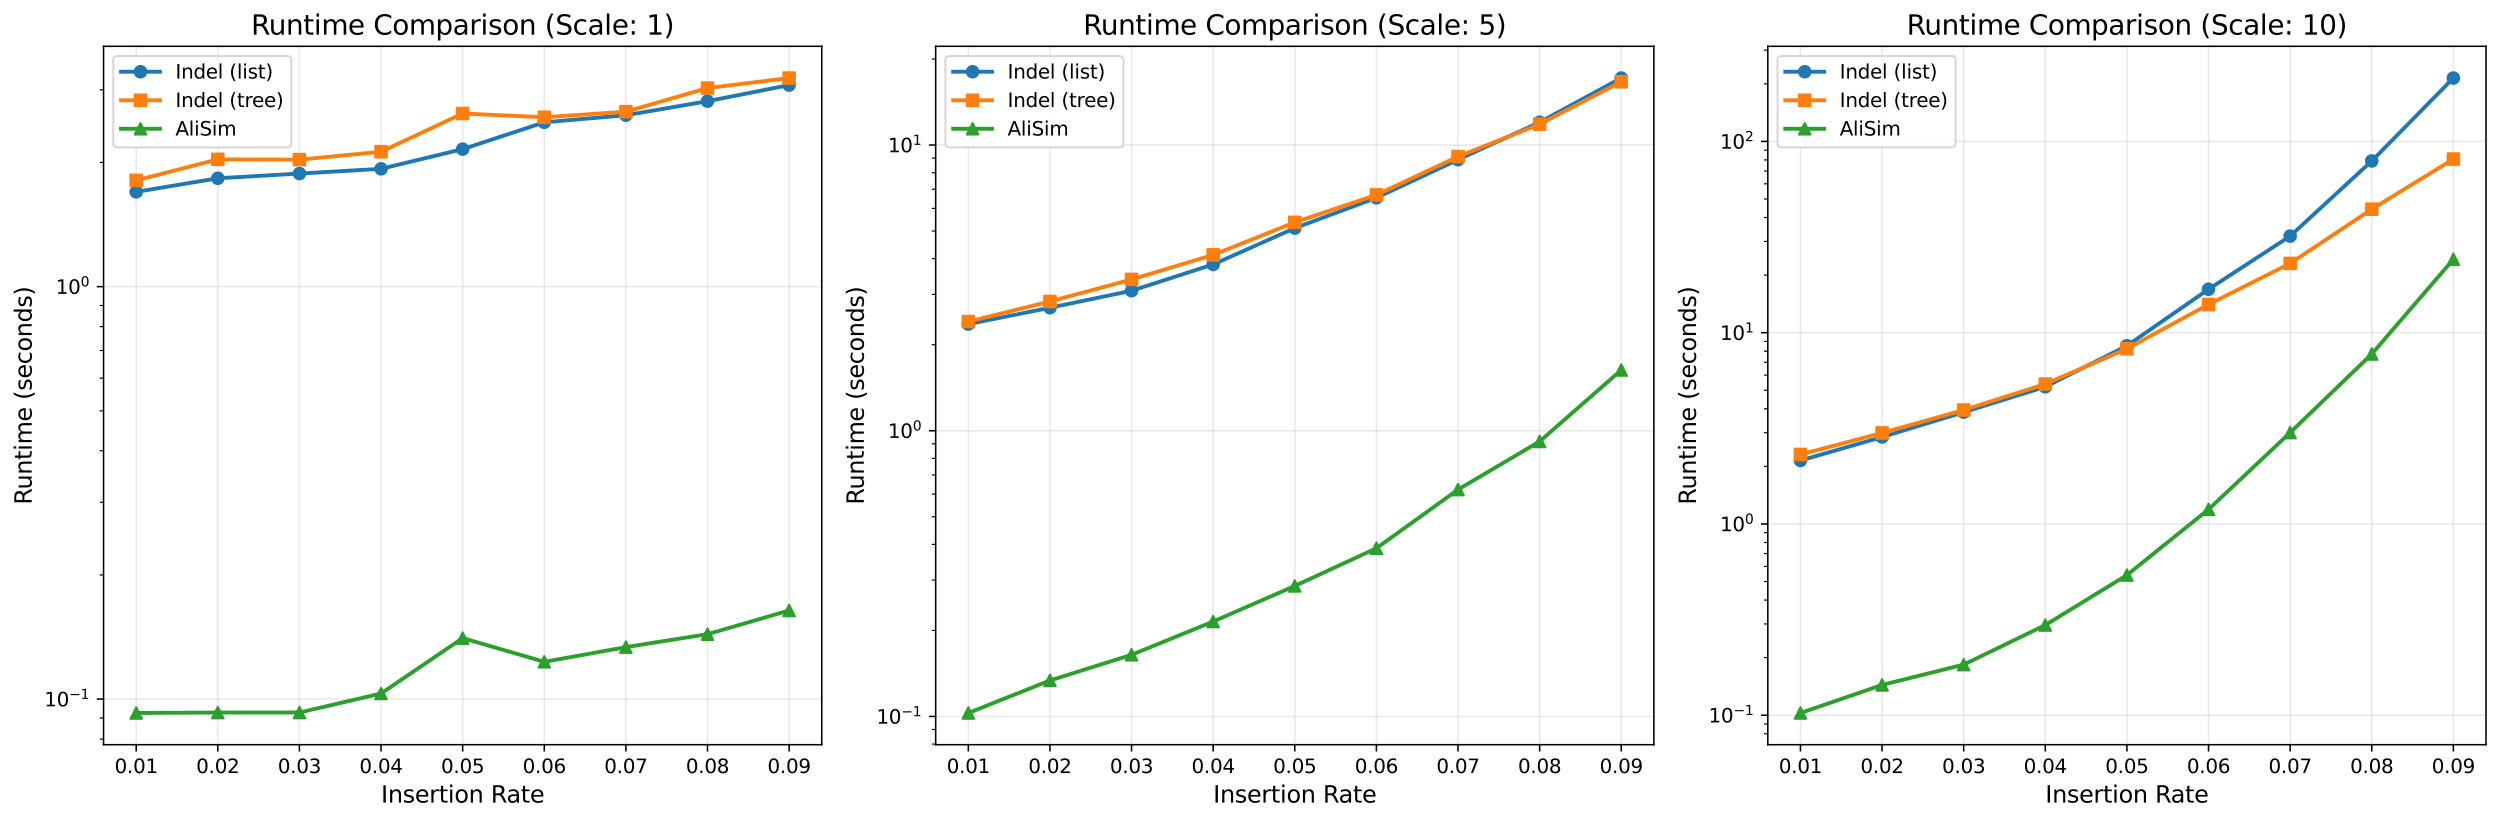 <?xml version="1.0" encoding="utf-8" standalone="no"?>
<!DOCTYPE svg PUBLIC "-//W3C//DTD SVG 1.1//EN"
  "http://www.w3.org/Graphics/SVG/1.1/DTD/svg11.dtd">
<svg xmlns:xlink="http://www.w3.org/1999/xlink" width="1287.062pt" height="422.89pt" viewBox="0 0 1287.062 422.89" xmlns="http://www.w3.org/2000/svg" version="1.1">
 <defs>
  <style type="text/css">*{stroke-linejoin: round; stroke-linecap: butt}</style>
 </defs>
 <g id="figure_1">
  <g id="patch_1">
   <path d="M 0 422.89 
L 1287.062 422.89 
L 1287.062 0 
L 0 0 
z
" style="fill: #ffffff"/>
  </g>
  <g id="axes_1">
   <g id="patch_2">
    <path d="M 53.314 383.398 
L 423.062 383.398 
L 423.062 23.838 
L 53.314 23.838 
z
" style="fill: #ffffff"/>
   </g>
   <g id="matplotlib.axis_1">
    <g id="xtick_1">
     <g id="line2d_1">
      <path d="M 70.12 383.398 
L 70.12 23.838 
" clip-path="url(#pd9686f8459)" style="fill: none; stroke: #b0b0b0; stroke-opacity: 0.3; stroke-width: 0.8; stroke-linecap: square"/>
     </g>
     <g id="line2d_2">
      <defs>
       <path id="mafb729d482" d="M 0 0 
L 0 3.5 
" style="stroke: #000000; stroke-width: 0.8"/>
      </defs>
      <g>
       <use xlink:href="#mafb729d482" x="70.12" y="383.398" style="stroke: #000000; stroke-width: 0.8"/>
      </g>
     </g>
     <g id="text_1">
      <!-- 0.01 -->
      <g transform="translate(58.988 397.996) scale(0.1 -0.1)">
       <defs>
        <path id="DejaVuSans-30" d="M 2034 4250 
Q 1547 4250 1301 3770 
Q 1056 3291 1056 2328 
Q 1056 1369 1301 889 
Q 1547 409 2034 409 
Q 2525 409 2770 889 
Q 3016 1369 3016 2328 
Q 3016 3291 2770 3770 
Q 2525 4250 2034 4250 
z
M 2034 4750 
Q 2819 4750 3233 4129 
Q 3647 3509 3647 2328 
Q 3647 1150 3233 529 
Q 2819 -91 2034 -91 
Q 1250 -91 836 529 
Q 422 1150 422 2328 
Q 422 3509 836 4129 
Q 1250 4750 2034 4750 
z
" transform="scale(0.016)"/>
        <path id="DejaVuSans-2e" d="M 684 794 
L 1344 794 
L 1344 0 
L 684 0 
L 684 794 
z
" transform="scale(0.016)"/>
        <path id="DejaVuSans-31" d="M 794 531 
L 1825 531 
L 1825 4091 
L 703 3866 
L 703 4441 
L 1819 4666 
L 2450 4666 
L 2450 531 
L 3481 531 
L 3481 0 
L 794 0 
L 794 531 
z
" transform="scale(0.016)"/>
       </defs>
       <use xlink:href="#DejaVuSans-30"/>
       <use xlink:href="#DejaVuSans-2e" transform="translate(63.623 0)"/>
       <use xlink:href="#DejaVuSans-30" transform="translate(95.41 0)"/>
       <use xlink:href="#DejaVuSans-31" transform="translate(159.033 0)"/>
      </g>
     </g>
    </g>
    <g id="xtick_2">
     <g id="line2d_3">
      <path d="M 112.137 383.398 
L 112.137 23.838 
" clip-path="url(#pd9686f8459)" style="fill: none; stroke: #b0b0b0; stroke-opacity: 0.3; stroke-width: 0.8; stroke-linecap: square"/>
     </g>
     <g id="line2d_4">
      <g>
       <use xlink:href="#mafb729d482" x="112.137" y="383.398" style="stroke: #000000; stroke-width: 0.8"/>
      </g>
     </g>
     <g id="text_2">
      <!-- 0.02 -->
      <g transform="translate(101.004 397.996) scale(0.1 -0.1)">
       <defs>
        <path id="DejaVuSans-32" d="M 1228 531 
L 3431 531 
L 3431 0 
L 469 0 
L 469 531 
Q 828 903 1448 1529 
Q 2069 2156 2228 2338 
Q 2531 2678 2651 2914 
Q 2772 3150 2772 3378 
Q 2772 3750 2511 3984 
Q 2250 4219 1831 4219 
Q 1534 4219 1204 4116 
Q 875 4013 500 3803 
L 500 4441 
Q 881 4594 1212 4672 
Q 1544 4750 1819 4750 
Q 2544 4750 2975 4387 
Q 3406 4025 3406 3419 
Q 3406 3131 3298 2873 
Q 3191 2616 2906 2266 
Q 2828 2175 2409 1742 
Q 1991 1309 1228 531 
z
" transform="scale(0.016)"/>
       </defs>
       <use xlink:href="#DejaVuSans-30"/>
       <use xlink:href="#DejaVuSans-2e" transform="translate(63.623 0)"/>
       <use xlink:href="#DejaVuSans-30" transform="translate(95.41 0)"/>
       <use xlink:href="#DejaVuSans-32" transform="translate(159.033 0)"/>
      </g>
     </g>
    </g>
    <g id="xtick_3">
     <g id="line2d_5">
      <path d="M 154.154 383.398 
L 154.154 23.838 
" clip-path="url(#pd9686f8459)" style="fill: none; stroke: #b0b0b0; stroke-opacity: 0.3; stroke-width: 0.8; stroke-linecap: square"/>
     </g>
     <g id="line2d_6">
      <g>
       <use xlink:href="#mafb729d482" x="154.154" y="383.398" style="stroke: #000000; stroke-width: 0.8"/>
      </g>
     </g>
     <g id="text_3">
      <!-- 0.03 -->
      <g transform="translate(143.021 397.996) scale(0.1 -0.1)">
       <defs>
        <path id="DejaVuSans-33" d="M 2597 2516 
Q 3050 2419 3304 2112 
Q 3559 1806 3559 1356 
Q 3559 666 3084 287 
Q 2609 -91 1734 -91 
Q 1441 -91 1130 -33 
Q 819 25 488 141 
L 488 750 
Q 750 597 1062 519 
Q 1375 441 1716 441 
Q 2309 441 2620 675 
Q 2931 909 2931 1356 
Q 2931 1769 2642 2001 
Q 2353 2234 1838 2234 
L 1294 2234 
L 1294 2753 
L 1863 2753 
Q 2328 2753 2575 2939 
Q 2822 3125 2822 3475 
Q 2822 3834 2567 4026 
Q 2313 4219 1838 4219 
Q 1578 4219 1281 4162 
Q 984 4106 628 3988 
L 628 4550 
Q 988 4650 1302 4700 
Q 1616 4750 1894 4750 
Q 2613 4750 3031 4423 
Q 3450 4097 3450 3541 
Q 3450 3153 3228 2886 
Q 3006 2619 2597 2516 
z
" transform="scale(0.016)"/>
       </defs>
       <use xlink:href="#DejaVuSans-30"/>
       <use xlink:href="#DejaVuSans-2e" transform="translate(63.623 0)"/>
       <use xlink:href="#DejaVuSans-30" transform="translate(95.41 0)"/>
       <use xlink:href="#DejaVuSans-33" transform="translate(159.033 0)"/>
      </g>
     </g>
    </g>
    <g id="xtick_4">
     <g id="line2d_7">
      <path d="M 196.171 383.398 
L 196.171 23.838 
" clip-path="url(#pd9686f8459)" style="fill: none; stroke: #b0b0b0; stroke-opacity: 0.3; stroke-width: 0.8; stroke-linecap: square"/>
     </g>
     <g id="line2d_8">
      <g>
       <use xlink:href="#mafb729d482" x="196.171" y="383.398" style="stroke: #000000; stroke-width: 0.8"/>
      </g>
     </g>
     <g id="text_4">
      <!-- 0.04 -->
      <g transform="translate(185.038 397.996) scale(0.1 -0.1)">
       <defs>
        <path id="DejaVuSans-34" d="M 2419 4116 
L 825 1625 
L 2419 1625 
L 2419 4116 
z
M 2253 4666 
L 3047 4666 
L 3047 1625 
L 3713 1625 
L 3713 1100 
L 3047 1100 
L 3047 0 
L 2419 0 
L 2419 1100 
L 313 1100 
L 313 1709 
L 2253 4666 
z
" transform="scale(0.016)"/>
       </defs>
       <use xlink:href="#DejaVuSans-30"/>
       <use xlink:href="#DejaVuSans-2e" transform="translate(63.623 0)"/>
       <use xlink:href="#DejaVuSans-30" transform="translate(95.41 0)"/>
       <use xlink:href="#DejaVuSans-34" transform="translate(159.033 0)"/>
      </g>
     </g>
    </g>
    <g id="xtick_5">
     <g id="line2d_9">
      <path d="M 238.188 383.398 
L 238.188 23.838 
" clip-path="url(#pd9686f8459)" style="fill: none; stroke: #b0b0b0; stroke-opacity: 0.3; stroke-width: 0.8; stroke-linecap: square"/>
     </g>
     <g id="line2d_10">
      <g>
       <use xlink:href="#mafb729d482" x="238.188" y="383.398" style="stroke: #000000; stroke-width: 0.8"/>
      </g>
     </g>
     <g id="text_5">
      <!-- 0.05 -->
      <g transform="translate(227.055 397.996) scale(0.1 -0.1)">
       <defs>
        <path id="DejaVuSans-35" d="M 691 4666 
L 3169 4666 
L 3169 4134 
L 1269 4134 
L 1269 2991 
Q 1406 3038 1543 3061 
Q 1681 3084 1819 3084 
Q 2600 3084 3056 2656 
Q 3513 2228 3513 1497 
Q 3513 744 3044 326 
Q 2575 -91 1722 -91 
Q 1428 -91 1123 -41 
Q 819 9 494 109 
L 494 744 
Q 775 591 1075 516 
Q 1375 441 1709 441 
Q 2250 441 2565 725 
Q 2881 1009 2881 1497 
Q 2881 1984 2565 2268 
Q 2250 2553 1709 2553 
Q 1456 2553 1204 2497 
Q 953 2441 691 2322 
L 691 4666 
z
" transform="scale(0.016)"/>
       </defs>
       <use xlink:href="#DejaVuSans-30"/>
       <use xlink:href="#DejaVuSans-2e" transform="translate(63.623 0)"/>
       <use xlink:href="#DejaVuSans-30" transform="translate(95.41 0)"/>
       <use xlink:href="#DejaVuSans-35" transform="translate(159.033 0)"/>
      </g>
     </g>
    </g>
    <g id="xtick_6">
     <g id="line2d_11">
      <path d="M 280.205 383.398 
L 280.205 23.838 
" clip-path="url(#pd9686f8459)" style="fill: none; stroke: #b0b0b0; stroke-opacity: 0.3; stroke-width: 0.8; stroke-linecap: square"/>
     </g>
     <g id="line2d_12">
      <g>
       <use xlink:href="#mafb729d482" x="280.205" y="383.398" style="stroke: #000000; stroke-width: 0.8"/>
      </g>
     </g>
     <g id="text_6">
      <!-- 0.06 -->
      <g transform="translate(269.072 397.996) scale(0.1 -0.1)">
       <defs>
        <path id="DejaVuSans-36" d="M 2113 2584 
Q 1688 2584 1439 2293 
Q 1191 2003 1191 1497 
Q 1191 994 1439 701 
Q 1688 409 2113 409 
Q 2538 409 2786 701 
Q 3034 994 3034 1497 
Q 3034 2003 2786 2293 
Q 2538 2584 2113 2584 
z
M 3366 4563 
L 3366 3988 
Q 3128 4100 2886 4159 
Q 2644 4219 2406 4219 
Q 1781 4219 1451 3797 
Q 1122 3375 1075 2522 
Q 1259 2794 1537 2939 
Q 1816 3084 2150 3084 
Q 2853 3084 3261 2657 
Q 3669 2231 3669 1497 
Q 3669 778 3244 343 
Q 2819 -91 2113 -91 
Q 1303 -91 875 529 
Q 447 1150 447 2328 
Q 447 3434 972 4092 
Q 1497 4750 2381 4750 
Q 2619 4750 2861 4703 
Q 3103 4656 3366 4563 
z
" transform="scale(0.016)"/>
       </defs>
       <use xlink:href="#DejaVuSans-30"/>
       <use xlink:href="#DejaVuSans-2e" transform="translate(63.623 0)"/>
       <use xlink:href="#DejaVuSans-30" transform="translate(95.41 0)"/>
       <use xlink:href="#DejaVuSans-36" transform="translate(159.033 0)"/>
      </g>
     </g>
    </g>
    <g id="xtick_7">
     <g id="line2d_13">
      <path d="M 322.221 383.398 
L 322.221 23.838 
" clip-path="url(#pd9686f8459)" style="fill: none; stroke: #b0b0b0; stroke-opacity: 0.3; stroke-width: 0.8; stroke-linecap: square"/>
     </g>
     <g id="line2d_14">
      <g>
       <use xlink:href="#mafb729d482" x="322.221" y="383.398" style="stroke: #000000; stroke-width: 0.8"/>
      </g>
     </g>
     <g id="text_7">
      <!-- 0.07 -->
      <g transform="translate(311.089 397.996) scale(0.1 -0.1)">
       <defs>
        <path id="DejaVuSans-37" d="M 525 4666 
L 3525 4666 
L 3525 4397 
L 1831 0 
L 1172 0 
L 2766 4134 
L 525 4134 
L 525 4666 
z
" transform="scale(0.016)"/>
       </defs>
       <use xlink:href="#DejaVuSans-30"/>
       <use xlink:href="#DejaVuSans-2e" transform="translate(63.623 0)"/>
       <use xlink:href="#DejaVuSans-30" transform="translate(95.41 0)"/>
       <use xlink:href="#DejaVuSans-37" transform="translate(159.033 0)"/>
      </g>
     </g>
    </g>
    <g id="xtick_8">
     <g id="line2d_15">
      <path d="M 364.238 383.398 
L 364.238 23.838 
" clip-path="url(#pd9686f8459)" style="fill: none; stroke: #b0b0b0; stroke-opacity: 0.3; stroke-width: 0.8; stroke-linecap: square"/>
     </g>
     <g id="line2d_16">
      <g>
       <use xlink:href="#mafb729d482" x="364.238" y="383.398" style="stroke: #000000; stroke-width: 0.8"/>
      </g>
     </g>
     <g id="text_8">
      <!-- 0.08 -->
      <g transform="translate(353.105 397.996) scale(0.1 -0.1)">
       <defs>
        <path id="DejaVuSans-38" d="M 2034 2216 
Q 1584 2216 1326 1975 
Q 1069 1734 1069 1313 
Q 1069 891 1326 650 
Q 1584 409 2034 409 
Q 2484 409 2743 651 
Q 3003 894 3003 1313 
Q 3003 1734 2745 1975 
Q 2488 2216 2034 2216 
z
M 1403 2484 
Q 997 2584 770 2862 
Q 544 3141 544 3541 
Q 544 4100 942 4425 
Q 1341 4750 2034 4750 
Q 2731 4750 3128 4425 
Q 3525 4100 3525 3541 
Q 3525 3141 3298 2862 
Q 3072 2584 2669 2484 
Q 3125 2378 3379 2068 
Q 3634 1759 3634 1313 
Q 3634 634 3220 271 
Q 2806 -91 2034 -91 
Q 1263 -91 848 271 
Q 434 634 434 1313 
Q 434 1759 690 2068 
Q 947 2378 1403 2484 
z
M 1172 3481 
Q 1172 3119 1398 2916 
Q 1625 2713 2034 2713 
Q 2441 2713 2670 2916 
Q 2900 3119 2900 3481 
Q 2900 3844 2670 4047 
Q 2441 4250 2034 4250 
Q 1625 4250 1398 4047 
Q 1172 3844 1172 3481 
z
" transform="scale(0.016)"/>
       </defs>
       <use xlink:href="#DejaVuSans-30"/>
       <use xlink:href="#DejaVuSans-2e" transform="translate(63.623 0)"/>
       <use xlink:href="#DejaVuSans-30" transform="translate(95.41 0)"/>
       <use xlink:href="#DejaVuSans-38" transform="translate(159.033 0)"/>
      </g>
     </g>
    </g>
    <g id="xtick_9">
     <g id="line2d_17">
      <path d="M 406.255 383.398 
L 406.255 23.838 
" clip-path="url(#pd9686f8459)" style="fill: none; stroke: #b0b0b0; stroke-opacity: 0.3; stroke-width: 0.8; stroke-linecap: square"/>
     </g>
     <g id="line2d_18">
      <g>
       <use xlink:href="#mafb729d482" x="406.255" y="383.398" style="stroke: #000000; stroke-width: 0.8"/>
      </g>
     </g>
     <g id="text_9">
      <!-- 0.09 -->
      <g transform="translate(395.122 397.996) scale(0.1 -0.1)">
       <defs>
        <path id="DejaVuSans-39" d="M 703 97 
L 703 672 
Q 941 559 1184 500 
Q 1428 441 1663 441 
Q 2288 441 2617 861 
Q 2947 1281 2994 2138 
Q 2813 1869 2534 1725 
Q 2256 1581 1919 1581 
Q 1219 1581 811 2004 
Q 403 2428 403 3163 
Q 403 3881 828 4315 
Q 1253 4750 1959 4750 
Q 2769 4750 3195 4129 
Q 3622 3509 3622 2328 
Q 3622 1225 3098 567 
Q 2575 -91 1691 -91 
Q 1453 -91 1209 -44 
Q 966 3 703 97 
z
M 1959 2075 
Q 2384 2075 2632 2365 
Q 2881 2656 2881 3163 
Q 2881 3666 2632 3958 
Q 2384 4250 1959 4250 
Q 1534 4250 1286 3958 
Q 1038 3666 1038 3163 
Q 1038 2656 1286 2365 
Q 1534 2075 1959 2075 
z
" transform="scale(0.016)"/>
       </defs>
       <use xlink:href="#DejaVuSans-30"/>
       <use xlink:href="#DejaVuSans-2e" transform="translate(63.623 0)"/>
       <use xlink:href="#DejaVuSans-30" transform="translate(95.41 0)"/>
       <use xlink:href="#DejaVuSans-39" transform="translate(159.033 0)"/>
      </g>
     </g>
    </g>
    <g id="text_10">
     <!-- Insertion Rate -->
     <g transform="translate(196.176 413.194) scale(0.12 -0.12)">
      <defs>
       <path id="DejaVuSans-49" d="M 628 4666 
L 1259 4666 
L 1259 0 
L 628 0 
L 628 4666 
z
" transform="scale(0.016)"/>
       <path id="DejaVuSans-6e" d="M 3513 2113 
L 3513 0 
L 2938 0 
L 2938 2094 
Q 2938 2591 2744 2837 
Q 2550 3084 2163 3084 
Q 1697 3084 1428 2787 
Q 1159 2491 1159 1978 
L 1159 0 
L 581 0 
L 581 3500 
L 1159 3500 
L 1159 2956 
Q 1366 3272 1645 3428 
Q 1925 3584 2291 3584 
Q 2894 3584 3203 3211 
Q 3513 2838 3513 2113 
z
" transform="scale(0.016)"/>
       <path id="DejaVuSans-73" d="M 2834 3397 
L 2834 2853 
Q 2591 2978 2328 3040 
Q 2066 3103 1784 3103 
Q 1356 3103 1142 2972 
Q 928 2841 928 2578 
Q 928 2378 1081 2264 
Q 1234 2150 1697 2047 
L 1894 2003 
Q 2506 1872 2764 1633 
Q 3022 1394 3022 966 
Q 3022 478 2636 193 
Q 2250 -91 1575 -91 
Q 1294 -91 989 -36 
Q 684 19 347 128 
L 347 722 
Q 666 556 975 473 
Q 1284 391 1588 391 
Q 1994 391 2212 530 
Q 2431 669 2431 922 
Q 2431 1156 2273 1281 
Q 2116 1406 1581 1522 
L 1381 1569 
Q 847 1681 609 1914 
Q 372 2147 372 2553 
Q 372 3047 722 3315 
Q 1072 3584 1716 3584 
Q 2034 3584 2315 3537 
Q 2597 3491 2834 3397 
z
" transform="scale(0.016)"/>
       <path id="DejaVuSans-65" d="M 3597 1894 
L 3597 1613 
L 953 1613 
Q 991 1019 1311 708 
Q 1631 397 2203 397 
Q 2534 397 2845 478 
Q 3156 559 3463 722 
L 3463 178 
Q 3153 47 2828 -22 
Q 2503 -91 2169 -91 
Q 1331 -91 842 396 
Q 353 884 353 1716 
Q 353 2575 817 3079 
Q 1281 3584 2069 3584 
Q 2775 3584 3186 3129 
Q 3597 2675 3597 1894 
z
M 3022 2063 
Q 3016 2534 2758 2815 
Q 2500 3097 2075 3097 
Q 1594 3097 1305 2825 
Q 1016 2553 972 2059 
L 3022 2063 
z
" transform="scale(0.016)"/>
       <path id="DejaVuSans-72" d="M 2631 2963 
Q 2534 3019 2420 3045 
Q 2306 3072 2169 3072 
Q 1681 3072 1420 2755 
Q 1159 2438 1159 1844 
L 1159 0 
L 581 0 
L 581 3500 
L 1159 3500 
L 1159 2956 
Q 1341 3275 1631 3429 
Q 1922 3584 2338 3584 
Q 2397 3584 2469 3576 
Q 2541 3569 2628 3553 
L 2631 2963 
z
" transform="scale(0.016)"/>
       <path id="DejaVuSans-74" d="M 1172 4494 
L 1172 3500 
L 2356 3500 
L 2356 3053 
L 1172 3053 
L 1172 1153 
Q 1172 725 1289 603 
Q 1406 481 1766 481 
L 2356 481 
L 2356 0 
L 1766 0 
Q 1100 0 847 248 
Q 594 497 594 1153 
L 594 3053 
L 172 3053 
L 172 3500 
L 594 3500 
L 594 4494 
L 1172 4494 
z
" transform="scale(0.016)"/>
       <path id="DejaVuSans-69" d="M 603 3500 
L 1178 3500 
L 1178 0 
L 603 0 
L 603 3500 
z
M 603 4863 
L 1178 4863 
L 1178 4134 
L 603 4134 
L 603 4863 
z
" transform="scale(0.016)"/>
       <path id="DejaVuSans-6f" d="M 1959 3097 
Q 1497 3097 1228 2736 
Q 959 2375 959 1747 
Q 959 1119 1226 758 
Q 1494 397 1959 397 
Q 2419 397 2687 759 
Q 2956 1122 2956 1747 
Q 2956 2369 2687 2733 
Q 2419 3097 1959 3097 
z
M 1959 3584 
Q 2709 3584 3137 3096 
Q 3566 2609 3566 1747 
Q 3566 888 3137 398 
Q 2709 -91 1959 -91 
Q 1206 -91 779 398 
Q 353 888 353 1747 
Q 353 2609 779 3096 
Q 1206 3584 1959 3584 
z
" transform="scale(0.016)"/>
       <path id="DejaVuSans-20" transform="scale(0.016)"/>
       <path id="DejaVuSans-52" d="M 2841 2188 
Q 3044 2119 3236 1894 
Q 3428 1669 3622 1275 
L 4263 0 
L 3584 0 
L 2988 1197 
Q 2756 1666 2539 1819 
Q 2322 1972 1947 1972 
L 1259 1972 
L 1259 0 
L 628 0 
L 628 4666 
L 2053 4666 
Q 2853 4666 3247 4331 
Q 3641 3997 3641 3322 
Q 3641 2881 3436 2590 
Q 3231 2300 2841 2188 
z
M 1259 4147 
L 1259 2491 
L 2053 2491 
Q 2509 2491 2742 2702 
Q 2975 2913 2975 3322 
Q 2975 3731 2742 3939 
Q 2509 4147 2053 4147 
L 1259 4147 
z
" transform="scale(0.016)"/>
       <path id="DejaVuSans-61" d="M 2194 1759 
Q 1497 1759 1228 1600 
Q 959 1441 959 1056 
Q 959 750 1161 570 
Q 1363 391 1709 391 
Q 2188 391 2477 730 
Q 2766 1069 2766 1631 
L 2766 1759 
L 2194 1759 
z
M 3341 1997 
L 3341 0 
L 2766 0 
L 2766 531 
Q 2569 213 2275 61 
Q 1981 -91 1556 -91 
Q 1019 -91 701 211 
Q 384 513 384 1019 
Q 384 1609 779 1909 
Q 1175 2209 1959 2209 
L 2766 2209 
L 2766 2266 
Q 2766 2663 2505 2880 
Q 2244 3097 1772 3097 
Q 1472 3097 1187 3025 
Q 903 2953 641 2809 
L 641 3341 
Q 956 3463 1253 3523 
Q 1550 3584 1831 3584 
Q 2591 3584 2966 3190 
Q 3341 2797 3341 1997 
z
" transform="scale(0.016)"/>
      </defs>
      <use xlink:href="#DejaVuSans-49"/>
      <use xlink:href="#DejaVuSans-6e" transform="translate(29.492 0)"/>
      <use xlink:href="#DejaVuSans-73" transform="translate(92.871 0)"/>
      <use xlink:href="#DejaVuSans-65" transform="translate(144.971 0)"/>
      <use xlink:href="#DejaVuSans-72" transform="translate(206.494 0)"/>
      <use xlink:href="#DejaVuSans-74" transform="translate(247.607 0)"/>
      <use xlink:href="#DejaVuSans-69" transform="translate(286.816 0)"/>
      <use xlink:href="#DejaVuSans-6f" transform="translate(314.6 0)"/>
      <use xlink:href="#DejaVuSans-6e" transform="translate(375.781 0)"/>
      <use xlink:href="#DejaVuSans-20" transform="translate(439.16 0)"/>
      <use xlink:href="#DejaVuSans-52" transform="translate(470.947 0)"/>
      <use xlink:href="#DejaVuSans-61" transform="translate(538.18 0)"/>
      <use xlink:href="#DejaVuSans-74" transform="translate(599.459 0)"/>
      <use xlink:href="#DejaVuSans-65" transform="translate(638.668 0)"/>
     </g>
    </g>
   </g>
   <g id="matplotlib.axis_2">
    <g id="ytick_1">
     <g id="line2d_19">
      <path d="M 53.314 359.922 
L 423.062 359.922 
" clip-path="url(#pd9686f8459)" style="fill: none; stroke: #b0b0b0; stroke-opacity: 0.3; stroke-width: 0.8; stroke-linecap: square"/>
     </g>
     <g id="line2d_20">
      <defs>
       <path id="mc26dd95bae" d="M 0 0 
L -3.5 0 
" style="stroke: #000000; stroke-width: 0.8"/>
      </defs>
      <g>
       <use xlink:href="#mc26dd95bae" x="53.314" y="359.922" style="stroke: #000000; stroke-width: 0.8"/>
      </g>
     </g>
     <g id="text_11">
      <!-- $\mathdefault{10^{-1}}$ -->
      <g transform="translate(22.814 363.722) scale(0.1 -0.1)">
       <defs>
        <path id="DejaVuSans-2212" d="M 678 2272 
L 4684 2272 
L 4684 1741 
L 678 1741 
L 678 2272 
z
" transform="scale(0.016)"/>
       </defs>
       <use xlink:href="#DejaVuSans-31" transform="translate(0 0.684)"/>
       <use xlink:href="#DejaVuSans-30" transform="translate(63.623 0.684)"/>
       <use xlink:href="#DejaVuSans-2212" transform="translate(128.203 38.966) scale(0.7)"/>
       <use xlink:href="#DejaVuSans-31" transform="translate(186.855 38.966) scale(0.7)"/>
      </g>
     </g>
    </g>
    <g id="ytick_2">
     <g id="line2d_21">
      <path d="M 53.314 147.558 
L 423.062 147.558 
" clip-path="url(#pd9686f8459)" style="fill: none; stroke: #b0b0b0; stroke-opacity: 0.3; stroke-width: 0.8; stroke-linecap: square"/>
     </g>
     <g id="line2d_22">
      <g>
       <use xlink:href="#mc26dd95bae" x="53.314" y="147.558" style="stroke: #000000; stroke-width: 0.8"/>
      </g>
     </g>
     <g id="text_12">
      <!-- $\mathdefault{10^{0}}$ -->
      <g transform="translate(28.714 151.358) scale(0.1 -0.1)">
       <use xlink:href="#DejaVuSans-31" transform="translate(0 0.766)"/>
       <use xlink:href="#DejaVuSans-30" transform="translate(63.623 0.766)"/>
       <use xlink:href="#DejaVuSans-30" transform="translate(128.203 39.047) scale(0.7)"/>
      </g>
     </g>
    </g>
    <g id="ytick_3">
     <g id="line2d_23">
      <defs>
       <path id="m93086380c3" d="M 0 0 
L -2 0 
" style="stroke: #000000; stroke-width: 0.6"/>
      </defs>
      <g>
       <use xlink:href="#m93086380c3" x="53.314" y="380.503" style="stroke: #000000; stroke-width: 0.6"/>
      </g>
     </g>
    </g>
    <g id="ytick_4">
     <g id="line2d_24">
      <g>
       <use xlink:href="#m93086380c3" x="53.314" y="369.64" style="stroke: #000000; stroke-width: 0.6"/>
      </g>
     </g>
    </g>
    <g id="ytick_5">
     <g id="line2d_25">
      <g>
       <use xlink:href="#m93086380c3" x="53.314" y="295.994" style="stroke: #000000; stroke-width: 0.6"/>
      </g>
     </g>
    </g>
    <g id="ytick_6">
     <g id="line2d_26">
      <g>
       <use xlink:href="#m93086380c3" x="53.314" y="258.599" style="stroke: #000000; stroke-width: 0.6"/>
      </g>
     </g>
    </g>
    <g id="ytick_7">
     <g id="line2d_27">
      <g>
       <use xlink:href="#m93086380c3" x="53.314" y="232.066" style="stroke: #000000; stroke-width: 0.6"/>
      </g>
     </g>
    </g>
    <g id="ytick_8">
     <g id="line2d_28">
      <g>
       <use xlink:href="#m93086380c3" x="53.314" y="211.486" style="stroke: #000000; stroke-width: 0.6"/>
      </g>
     </g>
    </g>
    <g id="ytick_9">
     <g id="line2d_29">
      <g>
       <use xlink:href="#m93086380c3" x="53.314" y="194.671" style="stroke: #000000; stroke-width: 0.6"/>
      </g>
     </g>
    </g>
    <g id="ytick_10">
     <g id="line2d_30">
      <g>
       <use xlink:href="#m93086380c3" x="53.314" y="180.454" style="stroke: #000000; stroke-width: 0.6"/>
      </g>
     </g>
    </g>
    <g id="ytick_11">
     <g id="line2d_31">
      <g>
       <use xlink:href="#m93086380c3" x="53.314" y="168.139" style="stroke: #000000; stroke-width: 0.6"/>
      </g>
     </g>
    </g>
    <g id="ytick_12">
     <g id="line2d_32">
      <g>
       <use xlink:href="#m93086380c3" x="53.314" y="157.276" style="stroke: #000000; stroke-width: 0.6"/>
      </g>
     </g>
    </g>
    <g id="ytick_13">
     <g id="line2d_33">
      <g>
       <use xlink:href="#m93086380c3" x="53.314" y="83.63" style="stroke: #000000; stroke-width: 0.6"/>
      </g>
     </g>
    </g>
    <g id="ytick_14">
     <g id="line2d_34">
      <g>
       <use xlink:href="#m93086380c3" x="53.314" y="46.235" style="stroke: #000000; stroke-width: 0.6"/>
      </g>
     </g>
    </g>
    <g id="text_13">
     <!-- Runtime (seconds) -->
     <g transform="translate(16.318 259.791) rotate(-90) scale(0.12 -0.12)">
      <defs>
       <path id="DejaVuSans-75" d="M 544 1381 
L 544 3500 
L 1119 3500 
L 1119 1403 
Q 1119 906 1312 657 
Q 1506 409 1894 409 
Q 2359 409 2629 706 
Q 2900 1003 2900 1516 
L 2900 3500 
L 3475 3500 
L 3475 0 
L 2900 0 
L 2900 538 
Q 2691 219 2414 64 
Q 2138 -91 1772 -91 
Q 1169 -91 856 284 
Q 544 659 544 1381 
z
M 1991 3584 
L 1991 3584 
z
" transform="scale(0.016)"/>
       <path id="DejaVuSans-6d" d="M 3328 2828 
Q 3544 3216 3844 3400 
Q 4144 3584 4550 3584 
Q 5097 3584 5394 3201 
Q 5691 2819 5691 2113 
L 5691 0 
L 5113 0 
L 5113 2094 
Q 5113 2597 4934 2840 
Q 4756 3084 4391 3084 
Q 3944 3084 3684 2787 
Q 3425 2491 3425 1978 
L 3425 0 
L 2847 0 
L 2847 2094 
Q 2847 2600 2669 2842 
Q 2491 3084 2119 3084 
Q 1678 3084 1418 2786 
Q 1159 2488 1159 1978 
L 1159 0 
L 581 0 
L 581 3500 
L 1159 3500 
L 1159 2956 
Q 1356 3278 1631 3431 
Q 1906 3584 2284 3584 
Q 2666 3584 2933 3390 
Q 3200 3197 3328 2828 
z
" transform="scale(0.016)"/>
       <path id="DejaVuSans-28" d="M 1984 4856 
Q 1566 4138 1362 3434 
Q 1159 2731 1159 2009 
Q 1159 1288 1364 580 
Q 1569 -128 1984 -844 
L 1484 -844 
Q 1016 -109 783 600 
Q 550 1309 550 2009 
Q 550 2706 781 3412 
Q 1013 4119 1484 4856 
L 1984 4856 
z
" transform="scale(0.016)"/>
       <path id="DejaVuSans-63" d="M 3122 3366 
L 3122 2828 
Q 2878 2963 2633 3030 
Q 2388 3097 2138 3097 
Q 1578 3097 1268 2742 
Q 959 2388 959 1747 
Q 959 1106 1268 751 
Q 1578 397 2138 397 
Q 2388 397 2633 464 
Q 2878 531 3122 666 
L 3122 134 
Q 2881 22 2623 -34 
Q 2366 -91 2075 -91 
Q 1284 -91 818 406 
Q 353 903 353 1747 
Q 353 2603 823 3093 
Q 1294 3584 2113 3584 
Q 2378 3584 2631 3529 
Q 2884 3475 3122 3366 
z
" transform="scale(0.016)"/>
       <path id="DejaVuSans-64" d="M 2906 2969 
L 2906 4863 
L 3481 4863 
L 3481 0 
L 2906 0 
L 2906 525 
Q 2725 213 2448 61 
Q 2172 -91 1784 -91 
Q 1150 -91 751 415 
Q 353 922 353 1747 
Q 353 2572 751 3078 
Q 1150 3584 1784 3584 
Q 2172 3584 2448 3432 
Q 2725 3281 2906 2969 
z
M 947 1747 
Q 947 1113 1208 752 
Q 1469 391 1925 391 
Q 2381 391 2643 752 
Q 2906 1113 2906 1747 
Q 2906 2381 2643 2742 
Q 2381 3103 1925 3103 
Q 1469 3103 1208 2742 
Q 947 2381 947 1747 
z
" transform="scale(0.016)"/>
       <path id="DejaVuSans-29" d="M 513 4856 
L 1013 4856 
Q 1481 4119 1714 3412 
Q 1947 2706 1947 2009 
Q 1947 1309 1714 600 
Q 1481 -109 1013 -844 
L 513 -844 
Q 928 -128 1133 580 
Q 1338 1288 1338 2009 
Q 1338 2731 1133 3434 
Q 928 4138 513 4856 
z
" transform="scale(0.016)"/>
      </defs>
      <use xlink:href="#DejaVuSans-52"/>
      <use xlink:href="#DejaVuSans-75" transform="translate(64.982 0)"/>
      <use xlink:href="#DejaVuSans-6e" transform="translate(128.361 0)"/>
      <use xlink:href="#DejaVuSans-74" transform="translate(191.74 0)"/>
      <use xlink:href="#DejaVuSans-69" transform="translate(230.949 0)"/>
      <use xlink:href="#DejaVuSans-6d" transform="translate(258.732 0)"/>
      <use xlink:href="#DejaVuSans-65" transform="translate(356.145 0)"/>
      <use xlink:href="#DejaVuSans-20" transform="translate(417.668 0)"/>
      <use xlink:href="#DejaVuSans-28" transform="translate(449.455 0)"/>
      <use xlink:href="#DejaVuSans-73" transform="translate(488.469 0)"/>
      <use xlink:href="#DejaVuSans-65" transform="translate(540.568 0)"/>
      <use xlink:href="#DejaVuSans-63" transform="translate(602.092 0)"/>
      <use xlink:href="#DejaVuSans-6f" transform="translate(657.072 0)"/>
      <use xlink:href="#DejaVuSans-6e" transform="translate(718.254 0)"/>
      <use xlink:href="#DejaVuSans-64" transform="translate(781.633 0)"/>
      <use xlink:href="#DejaVuSans-73" transform="translate(845.109 0)"/>
      <use xlink:href="#DejaVuSans-29" transform="translate(897.209 0)"/>
     </g>
    </g>
   </g>
   <g id="line2d_35">
    <path d="M 70.12 98.765 
L 112.137 91.774 
L 154.154 89.342 
L 196.171 86.907 
L 238.188 76.771 
L 280.205 62.953 
L 322.221 59.319 
L 364.238 52.09 
L 406.255 43.798 
" clip-path="url(#pd9686f8459)" style="fill: none; stroke: #1f77b4; stroke-width: 2; stroke-linecap: square"/>
    <defs>
     <path id="m22740a911b" d="M 0 3 
C 0.796 3 1.559 2.684 2.121 2.121 
C 2.684 1.559 3 0.796 3 0 
C 3 -0.796 2.684 -1.559 2.121 -2.121 
C 1.559 -2.684 0.796 -3 0 -3 
C -0.796 -3 -1.559 -2.684 -2.121 -2.121 
C -2.684 -1.559 -3 -0.796 -3 0 
C -3 0.796 -2.684 1.559 -2.121 2.121 
C -1.559 2.684 -0.796 3 0 3 
z
" style="stroke: #1f77b4"/>
    </defs>
    <g clip-path="url(#pd9686f8459)">
     <use xlink:href="#m22740a911b" x="70.12" y="98.765" style="fill: #1f77b4; stroke: #1f77b4"/>
     <use xlink:href="#m22740a911b" x="112.137" y="91.774" style="fill: #1f77b4; stroke: #1f77b4"/>
     <use xlink:href="#m22740a911b" x="154.154" y="89.342" style="fill: #1f77b4; stroke: #1f77b4"/>
     <use xlink:href="#m22740a911b" x="196.171" y="86.907" style="fill: #1f77b4; stroke: #1f77b4"/>
     <use xlink:href="#m22740a911b" x="238.188" y="76.771" style="fill: #1f77b4; stroke: #1f77b4"/>
     <use xlink:href="#m22740a911b" x="280.205" y="62.953" style="fill: #1f77b4; stroke: #1f77b4"/>
     <use xlink:href="#m22740a911b" x="322.221" y="59.319" style="fill: #1f77b4; stroke: #1f77b4"/>
     <use xlink:href="#m22740a911b" x="364.238" y="52.09" style="fill: #1f77b4; stroke: #1f77b4"/>
     <use xlink:href="#m22740a911b" x="406.255" y="43.798" style="fill: #1f77b4; stroke: #1f77b4"/>
    </g>
   </g>
   <g id="line2d_36">
    <path d="M 70.12 92.846 
L 112.137 82.046 
L 154.154 82.18 
L 196.171 78.098 
L 238.188 58.445 
L 280.205 60.375 
L 322.221 57.487 
L 364.238 45.327 
L 406.255 40.181 
" clip-path="url(#pd9686f8459)" style="fill: none; stroke: #ff7f0e; stroke-width: 2; stroke-linecap: square"/>
    <defs>
     <path id="m719a52d0dc" d="M -3 3 
L 3 3 
L 3 -3 
L -3 -3 
z
" style="stroke: #ff7f0e; stroke-linejoin: miter"/>
    </defs>
    <g clip-path="url(#pd9686f8459)">
     <use xlink:href="#m719a52d0dc" x="70.12" y="92.846" style="fill: #ff7f0e; stroke: #ff7f0e; stroke-linejoin: miter"/>
     <use xlink:href="#m719a52d0dc" x="112.137" y="82.046" style="fill: #ff7f0e; stroke: #ff7f0e; stroke-linejoin: miter"/>
     <use xlink:href="#m719a52d0dc" x="154.154" y="82.18" style="fill: #ff7f0e; stroke: #ff7f0e; stroke-linejoin: miter"/>
     <use xlink:href="#m719a52d0dc" x="196.171" y="78.098" style="fill: #ff7f0e; stroke: #ff7f0e; stroke-linejoin: miter"/>
     <use xlink:href="#m719a52d0dc" x="238.188" y="58.445" style="fill: #ff7f0e; stroke: #ff7f0e; stroke-linejoin: miter"/>
     <use xlink:href="#m719a52d0dc" x="280.205" y="60.375" style="fill: #ff7f0e; stroke: #ff7f0e; stroke-linejoin: miter"/>
     <use xlink:href="#m719a52d0dc" x="322.221" y="57.487" style="fill: #ff7f0e; stroke: #ff7f0e; stroke-linejoin: miter"/>
     <use xlink:href="#m719a52d0dc" x="364.238" y="45.327" style="fill: #ff7f0e; stroke: #ff7f0e; stroke-linejoin: miter"/>
     <use xlink:href="#m719a52d0dc" x="406.255" y="40.181" style="fill: #ff7f0e; stroke: #ff7f0e; stroke-linejoin: miter"/>
    </g>
   </g>
   <g id="line2d_37">
    <path d="M 70.12 367.054 
L 112.137 366.827 
L 154.154 366.815 
L 196.171 357.028 
L 238.188 328.518 
L 280.205 340.724 
L 322.221 333.144 
L 364.238 326.487 
L 406.255 314.268 
" clip-path="url(#pd9686f8459)" style="fill: none; stroke: #2ca02c; stroke-width: 2; stroke-linecap: square"/>
    <defs>
     <path id="mfc198b9dd2" d="M 0 -3 
L -3 3 
L 3 3 
z
" style="stroke: #2ca02c; stroke-linejoin: miter"/>
    </defs>
    <g clip-path="url(#pd9686f8459)">
     <use xlink:href="#mfc198b9dd2" x="70.12" y="367.054" style="fill: #2ca02c; stroke: #2ca02c; stroke-linejoin: miter"/>
     <use xlink:href="#mfc198b9dd2" x="112.137" y="366.827" style="fill: #2ca02c; stroke: #2ca02c; stroke-linejoin: miter"/>
     <use xlink:href="#mfc198b9dd2" x="154.154" y="366.815" style="fill: #2ca02c; stroke: #2ca02c; stroke-linejoin: miter"/>
     <use xlink:href="#mfc198b9dd2" x="196.171" y="357.028" style="fill: #2ca02c; stroke: #2ca02c; stroke-linejoin: miter"/>
     <use xlink:href="#mfc198b9dd2" x="238.188" y="328.518" style="fill: #2ca02c; stroke: #2ca02c; stroke-linejoin: miter"/>
     <use xlink:href="#mfc198b9dd2" x="280.205" y="340.724" style="fill: #2ca02c; stroke: #2ca02c; stroke-linejoin: miter"/>
     <use xlink:href="#mfc198b9dd2" x="322.221" y="333.144" style="fill: #2ca02c; stroke: #2ca02c; stroke-linejoin: miter"/>
     <use xlink:href="#mfc198b9dd2" x="364.238" y="326.487" style="fill: #2ca02c; stroke: #2ca02c; stroke-linejoin: miter"/>
     <use xlink:href="#mfc198b9dd2" x="406.255" y="314.268" style="fill: #2ca02c; stroke: #2ca02c; stroke-linejoin: miter"/>
    </g>
   </g>
   <g id="patch_3">
    <path d="M 53.314 383.398 
L 53.314 23.838 
" style="fill: none; stroke: #000000; stroke-width: 0.8; stroke-linejoin: miter; stroke-linecap: square"/>
   </g>
   <g id="patch_4">
    <path d="M 423.062 383.398 
L 423.062 23.838 
" style="fill: none; stroke: #000000; stroke-width: 0.8; stroke-linejoin: miter; stroke-linecap: square"/>
   </g>
   <g id="patch_5">
    <path d="M 53.314 383.398 
L 423.062 383.398 
" style="fill: none; stroke: #000000; stroke-width: 0.8; stroke-linejoin: miter; stroke-linecap: square"/>
   </g>
   <g id="patch_6">
    <path d="M 53.314 23.838 
L 423.062 23.838 
" style="fill: none; stroke: #000000; stroke-width: 0.8; stroke-linejoin: miter; stroke-linecap: square"/>
   </g>
   <g id="text_14">
    <!-- Runtime Comparison (Scale: 1) -->
    <g transform="translate(129.258 17.838) scale(0.14 -0.14)">
     <defs>
      <path id="DejaVuSans-43" d="M 4122 4306 
L 4122 3641 
Q 3803 3938 3442 4084 
Q 3081 4231 2675 4231 
Q 1875 4231 1450 3742 
Q 1025 3253 1025 2328 
Q 1025 1406 1450 917 
Q 1875 428 2675 428 
Q 3081 428 3442 575 
Q 3803 722 4122 1019 
L 4122 359 
Q 3791 134 3420 21 
Q 3050 -91 2638 -91 
Q 1578 -91 968 557 
Q 359 1206 359 2328 
Q 359 3453 968 4101 
Q 1578 4750 2638 4750 
Q 3056 4750 3426 4639 
Q 3797 4528 4122 4306 
z
" transform="scale(0.016)"/>
      <path id="DejaVuSans-70" d="M 1159 525 
L 1159 -1331 
L 581 -1331 
L 581 3500 
L 1159 3500 
L 1159 2969 
Q 1341 3281 1617 3432 
Q 1894 3584 2278 3584 
Q 2916 3584 3314 3078 
Q 3713 2572 3713 1747 
Q 3713 922 3314 415 
Q 2916 -91 2278 -91 
Q 1894 -91 1617 61 
Q 1341 213 1159 525 
z
M 3116 1747 
Q 3116 2381 2855 2742 
Q 2594 3103 2138 3103 
Q 1681 3103 1420 2742 
Q 1159 2381 1159 1747 
Q 1159 1113 1420 752 
Q 1681 391 2138 391 
Q 2594 391 2855 752 
Q 3116 1113 3116 1747 
z
" transform="scale(0.016)"/>
      <path id="DejaVuSans-53" d="M 3425 4513 
L 3425 3897 
Q 3066 4069 2747 4153 
Q 2428 4238 2131 4238 
Q 1616 4238 1336 4038 
Q 1056 3838 1056 3469 
Q 1056 3159 1242 3001 
Q 1428 2844 1947 2747 
L 2328 2669 
Q 3034 2534 3370 2195 
Q 3706 1856 3706 1288 
Q 3706 609 3251 259 
Q 2797 -91 1919 -91 
Q 1588 -91 1214 -16 
Q 841 59 441 206 
L 441 856 
Q 825 641 1194 531 
Q 1563 422 1919 422 
Q 2459 422 2753 634 
Q 3047 847 3047 1241 
Q 3047 1584 2836 1778 
Q 2625 1972 2144 2069 
L 1759 2144 
Q 1053 2284 737 2584 
Q 422 2884 422 3419 
Q 422 4038 858 4394 
Q 1294 4750 2059 4750 
Q 2388 4750 2728 4690 
Q 3069 4631 3425 4513 
z
" transform="scale(0.016)"/>
      <path id="DejaVuSans-6c" d="M 603 4863 
L 1178 4863 
L 1178 0 
L 603 0 
L 603 4863 
z
" transform="scale(0.016)"/>
      <path id="DejaVuSans-3a" d="M 750 794 
L 1409 794 
L 1409 0 
L 750 0 
L 750 794 
z
M 750 3309 
L 1409 3309 
L 1409 2516 
L 750 2516 
L 750 3309 
z
" transform="scale(0.016)"/>
     </defs>
     <use xlink:href="#DejaVuSans-52"/>
     <use xlink:href="#DejaVuSans-75" transform="translate(64.982 0)"/>
     <use xlink:href="#DejaVuSans-6e" transform="translate(128.361 0)"/>
     <use xlink:href="#DejaVuSans-74" transform="translate(191.74 0)"/>
     <use xlink:href="#DejaVuSans-69" transform="translate(230.949 0)"/>
     <use xlink:href="#DejaVuSans-6d" transform="translate(258.732 0)"/>
     <use xlink:href="#DejaVuSans-65" transform="translate(356.145 0)"/>
     <use xlink:href="#DejaVuSans-20" transform="translate(417.668 0)"/>
     <use xlink:href="#DejaVuSans-43" transform="translate(449.455 0)"/>
     <use xlink:href="#DejaVuSans-6f" transform="translate(519.279 0)"/>
     <use xlink:href="#DejaVuSans-6d" transform="translate(580.461 0)"/>
     <use xlink:href="#DejaVuSans-70" transform="translate(677.873 0)"/>
     <use xlink:href="#DejaVuSans-61" transform="translate(741.35 0)"/>
     <use xlink:href="#DejaVuSans-72" transform="translate(802.629 0)"/>
     <use xlink:href="#DejaVuSans-69" transform="translate(843.742 0)"/>
     <use xlink:href="#DejaVuSans-73" transform="translate(871.525 0)"/>
     <use xlink:href="#DejaVuSans-6f" transform="translate(923.625 0)"/>
     <use xlink:href="#DejaVuSans-6e" transform="translate(984.807 0)"/>
     <use xlink:href="#DejaVuSans-20" transform="translate(1048.186 0)"/>
     <use xlink:href="#DejaVuSans-28" transform="translate(1079.973 0)"/>
     <use xlink:href="#DejaVuSans-53" transform="translate(1118.986 0)"/>
     <use xlink:href="#DejaVuSans-63" transform="translate(1182.463 0)"/>
     <use xlink:href="#DejaVuSans-61" transform="translate(1237.443 0)"/>
     <use xlink:href="#DejaVuSans-6c" transform="translate(1298.723 0)"/>
     <use xlink:href="#DejaVuSans-65" transform="translate(1326.506 0)"/>
     <use xlink:href="#DejaVuSans-3a" transform="translate(1388.029 0)"/>
     <use xlink:href="#DejaVuSans-20" transform="translate(1421.721 0)"/>
     <use xlink:href="#DejaVuSans-31" transform="translate(1453.508 0)"/>
     <use xlink:href="#DejaVuSans-29" transform="translate(1517.131 0)"/>
    </g>
   </g>
   <g id="legend_1">
    <g id="patch_7">
     <path d="M 60.314 75.872 
L 147.975 75.872 
Q 149.975 75.872 149.975 73.872 
L 149.975 30.838 
Q 149.975 28.838 147.975 28.838 
L 60.314 28.838 
Q 58.314 28.838 58.314 30.838 
L 58.314 73.872 
Q 58.314 75.872 60.314 75.872 
z
" style="fill: #ffffff; opacity: 0.8; stroke: #cccccc; stroke-linejoin: miter"/>
    </g>
    <g id="line2d_38">
     <path d="M 62.314 36.936 
L 72.314 36.936 
L 82.314 36.936 
" style="fill: none; stroke: #1f77b4; stroke-width: 2; stroke-linecap: square"/>
     <g>
      <use xlink:href="#m22740a911b" x="72.314" y="36.936" style="fill: #1f77b4; stroke: #1f77b4"/>
     </g>
    </g>
    <g id="text_15">
     <!-- Indel (list) -->
     <g transform="translate(90.314 40.436) scale(0.1 -0.1)">
      <use xlink:href="#DejaVuSans-49"/>
      <use xlink:href="#DejaVuSans-6e" transform="translate(29.492 0)"/>
      <use xlink:href="#DejaVuSans-64" transform="translate(92.871 0)"/>
      <use xlink:href="#DejaVuSans-65" transform="translate(156.348 0)"/>
      <use xlink:href="#DejaVuSans-6c" transform="translate(217.871 0)"/>
      <use xlink:href="#DejaVuSans-20" transform="translate(245.654 0)"/>
      <use xlink:href="#DejaVuSans-28" transform="translate(277.441 0)"/>
      <use xlink:href="#DejaVuSans-6c" transform="translate(316.455 0)"/>
      <use xlink:href="#DejaVuSans-69" transform="translate(344.238 0)"/>
      <use xlink:href="#DejaVuSans-73" transform="translate(372.021 0)"/>
      <use xlink:href="#DejaVuSans-74" transform="translate(424.121 0)"/>
      <use xlink:href="#DejaVuSans-29" transform="translate(463.33 0)"/>
     </g>
    </g>
    <g id="line2d_39">
     <path d="M 62.314 51.614 
L 72.314 51.614 
L 82.314 51.614 
" style="fill: none; stroke: #ff7f0e; stroke-width: 2; stroke-linecap: square"/>
     <g>
      <use xlink:href="#m719a52d0dc" x="72.314" y="51.614" style="fill: #ff7f0e; stroke: #ff7f0e; stroke-linejoin: miter"/>
     </g>
    </g>
    <g id="text_16">
     <!-- Indel (tree) -->
     <g transform="translate(90.314 55.114) scale(0.1 -0.1)">
      <use xlink:href="#DejaVuSans-49"/>
      <use xlink:href="#DejaVuSans-6e" transform="translate(29.492 0)"/>
      <use xlink:href="#DejaVuSans-64" transform="translate(92.871 0)"/>
      <use xlink:href="#DejaVuSans-65" transform="translate(156.348 0)"/>
      <use xlink:href="#DejaVuSans-6c" transform="translate(217.871 0)"/>
      <use xlink:href="#DejaVuSans-20" transform="translate(245.654 0)"/>
      <use xlink:href="#DejaVuSans-28" transform="translate(277.441 0)"/>
      <use xlink:href="#DejaVuSans-74" transform="translate(316.455 0)"/>
      <use xlink:href="#DejaVuSans-72" transform="translate(355.664 0)"/>
      <use xlink:href="#DejaVuSans-65" transform="translate(394.527 0)"/>
      <use xlink:href="#DejaVuSans-65" transform="translate(456.051 0)"/>
      <use xlink:href="#DejaVuSans-29" transform="translate(517.574 0)"/>
     </g>
    </g>
    <g id="line2d_40">
     <path d="M 62.314 66.293 
L 72.314 66.293 
L 82.314 66.293 
" style="fill: none; stroke: #2ca02c; stroke-width: 2; stroke-linecap: square"/>
     <g>
      <use xlink:href="#mfc198b9dd2" x="72.314" y="66.293" style="fill: #2ca02c; stroke: #2ca02c; stroke-linejoin: miter"/>
     </g>
    </g>
    <g id="text_17">
     <!-- AliSim -->
     <g transform="translate(90.314 69.793) scale(0.1 -0.1)">
      <defs>
       <path id="DejaVuSans-41" d="M 2188 4044 
L 1331 1722 
L 3047 1722 
L 2188 4044 
z
M 1831 4666 
L 2547 4666 
L 4325 0 
L 3669 0 
L 3244 1197 
L 1141 1197 
L 716 0 
L 50 0 
L 1831 4666 
z
" transform="scale(0.016)"/>
      </defs>
      <use xlink:href="#DejaVuSans-41"/>
      <use xlink:href="#DejaVuSans-6c" transform="translate(68.408 0)"/>
      <use xlink:href="#DejaVuSans-69" transform="translate(96.191 0)"/>
      <use xlink:href="#DejaVuSans-53" transform="translate(123.975 0)"/>
      <use xlink:href="#DejaVuSans-69" transform="translate(187.451 0)"/>
      <use xlink:href="#DejaVuSans-6d" transform="translate(215.234 0)"/>
     </g>
    </g>
   </g>
  </g>
  <g id="axes_2">
   <g id="patch_8">
    <path d="M 481.714 383.398 
L 851.462 383.398 
L 851.462 23.838 
L 481.714 23.838 
z
" style="fill: #ffffff"/>
   </g>
   <g id="matplotlib.axis_3">
    <g id="xtick_10">
     <g id="line2d_41">
      <path d="M 498.52 383.398 
L 498.52 23.838 
" clip-path="url(#pbc1752e621)" style="fill: none; stroke: #b0b0b0; stroke-opacity: 0.3; stroke-width: 0.8; stroke-linecap: square"/>
     </g>
     <g id="line2d_42">
      <g>
       <use xlink:href="#mafb729d482" x="498.52" y="383.398" style="stroke: #000000; stroke-width: 0.8"/>
      </g>
     </g>
     <g id="text_18">
      <!-- 0.01 -->
      <g transform="translate(487.388 397.996) scale(0.1 -0.1)">
       <use xlink:href="#DejaVuSans-30"/>
       <use xlink:href="#DejaVuSans-2e" transform="translate(63.623 0)"/>
       <use xlink:href="#DejaVuSans-30" transform="translate(95.41 0)"/>
       <use xlink:href="#DejaVuSans-31" transform="translate(159.033 0)"/>
      </g>
     </g>
    </g>
    <g id="xtick_11">
     <g id="line2d_43">
      <path d="M 540.537 383.398 
L 540.537 23.838 
" clip-path="url(#pbc1752e621)" style="fill: none; stroke: #b0b0b0; stroke-opacity: 0.3; stroke-width: 0.8; stroke-linecap: square"/>
     </g>
     <g id="line2d_44">
      <g>
       <use xlink:href="#mafb729d482" x="540.537" y="383.398" style="stroke: #000000; stroke-width: 0.8"/>
      </g>
     </g>
     <g id="text_19">
      <!-- 0.02 -->
      <g transform="translate(529.404 397.996) scale(0.1 -0.1)">
       <use xlink:href="#DejaVuSans-30"/>
       <use xlink:href="#DejaVuSans-2e" transform="translate(63.623 0)"/>
       <use xlink:href="#DejaVuSans-30" transform="translate(95.41 0)"/>
       <use xlink:href="#DejaVuSans-32" transform="translate(159.033 0)"/>
      </g>
     </g>
    </g>
    <g id="xtick_12">
     <g id="line2d_45">
      <path d="M 582.554 383.398 
L 582.554 23.838 
" clip-path="url(#pbc1752e621)" style="fill: none; stroke: #b0b0b0; stroke-opacity: 0.3; stroke-width: 0.8; stroke-linecap: square"/>
     </g>
     <g id="line2d_46">
      <g>
       <use xlink:href="#mafb729d482" x="582.554" y="383.398" style="stroke: #000000; stroke-width: 0.8"/>
      </g>
     </g>
     <g id="text_20">
      <!-- 0.03 -->
      <g transform="translate(571.421 397.996) scale(0.1 -0.1)">
       <use xlink:href="#DejaVuSans-30"/>
       <use xlink:href="#DejaVuSans-2e" transform="translate(63.623 0)"/>
       <use xlink:href="#DejaVuSans-30" transform="translate(95.41 0)"/>
       <use xlink:href="#DejaVuSans-33" transform="translate(159.033 0)"/>
      </g>
     </g>
    </g>
    <g id="xtick_13">
     <g id="line2d_47">
      <path d="M 624.571 383.398 
L 624.571 23.838 
" clip-path="url(#pbc1752e621)" style="fill: none; stroke: #b0b0b0; stroke-opacity: 0.3; stroke-width: 0.8; stroke-linecap: square"/>
     </g>
     <g id="line2d_48">
      <g>
       <use xlink:href="#mafb729d482" x="624.571" y="383.398" style="stroke: #000000; stroke-width: 0.8"/>
      </g>
     </g>
     <g id="text_21">
      <!-- 0.04 -->
      <g transform="translate(613.438 397.996) scale(0.1 -0.1)">
       <use xlink:href="#DejaVuSans-30"/>
       <use xlink:href="#DejaVuSans-2e" transform="translate(63.623 0)"/>
       <use xlink:href="#DejaVuSans-30" transform="translate(95.41 0)"/>
       <use xlink:href="#DejaVuSans-34" transform="translate(159.033 0)"/>
      </g>
     </g>
    </g>
    <g id="xtick_14">
     <g id="line2d_49">
      <path d="M 666.588 383.398 
L 666.588 23.838 
" clip-path="url(#pbc1752e621)" style="fill: none; stroke: #b0b0b0; stroke-opacity: 0.3; stroke-width: 0.8; stroke-linecap: square"/>
     </g>
     <g id="line2d_50">
      <g>
       <use xlink:href="#mafb729d482" x="666.588" y="383.398" style="stroke: #000000; stroke-width: 0.8"/>
      </g>
     </g>
     <g id="text_22">
      <!-- 0.05 -->
      <g transform="translate(655.455 397.996) scale(0.1 -0.1)">
       <use xlink:href="#DejaVuSans-30"/>
       <use xlink:href="#DejaVuSans-2e" transform="translate(63.623 0)"/>
       <use xlink:href="#DejaVuSans-30" transform="translate(95.41 0)"/>
       <use xlink:href="#DejaVuSans-35" transform="translate(159.033 0)"/>
      </g>
     </g>
    </g>
    <g id="xtick_15">
     <g id="line2d_51">
      <path d="M 708.605 383.398 
L 708.605 23.838 
" clip-path="url(#pbc1752e621)" style="fill: none; stroke: #b0b0b0; stroke-opacity: 0.3; stroke-width: 0.8; stroke-linecap: square"/>
     </g>
     <g id="line2d_52">
      <g>
       <use xlink:href="#mafb729d482" x="708.605" y="383.398" style="stroke: #000000; stroke-width: 0.8"/>
      </g>
     </g>
     <g id="text_23">
      <!-- 0.06 -->
      <g transform="translate(697.472 397.996) scale(0.1 -0.1)">
       <use xlink:href="#DejaVuSans-30"/>
       <use xlink:href="#DejaVuSans-2e" transform="translate(63.623 0)"/>
       <use xlink:href="#DejaVuSans-30" transform="translate(95.41 0)"/>
       <use xlink:href="#DejaVuSans-36" transform="translate(159.033 0)"/>
      </g>
     </g>
    </g>
    <g id="xtick_16">
     <g id="line2d_53">
      <path d="M 750.621 383.398 
L 750.621 23.838 
" clip-path="url(#pbc1752e621)" style="fill: none; stroke: #b0b0b0; stroke-opacity: 0.3; stroke-width: 0.8; stroke-linecap: square"/>
     </g>
     <g id="line2d_54">
      <g>
       <use xlink:href="#mafb729d482" x="750.621" y="383.398" style="stroke: #000000; stroke-width: 0.8"/>
      </g>
     </g>
     <g id="text_24">
      <!-- 0.07 -->
      <g transform="translate(739.489 397.996) scale(0.1 -0.1)">
       <use xlink:href="#DejaVuSans-30"/>
       <use xlink:href="#DejaVuSans-2e" transform="translate(63.623 0)"/>
       <use xlink:href="#DejaVuSans-30" transform="translate(95.41 0)"/>
       <use xlink:href="#DejaVuSans-37" transform="translate(159.033 0)"/>
      </g>
     </g>
    </g>
    <g id="xtick_17">
     <g id="line2d_55">
      <path d="M 792.638 383.398 
L 792.638 23.838 
" clip-path="url(#pbc1752e621)" style="fill: none; stroke: #b0b0b0; stroke-opacity: 0.3; stroke-width: 0.8; stroke-linecap: square"/>
     </g>
     <g id="line2d_56">
      <g>
       <use xlink:href="#mafb729d482" x="792.638" y="383.398" style="stroke: #000000; stroke-width: 0.8"/>
      </g>
     </g>
     <g id="text_25">
      <!-- 0.08 -->
      <g transform="translate(781.505 397.996) scale(0.1 -0.1)">
       <use xlink:href="#DejaVuSans-30"/>
       <use xlink:href="#DejaVuSans-2e" transform="translate(63.623 0)"/>
       <use xlink:href="#DejaVuSans-30" transform="translate(95.41 0)"/>
       <use xlink:href="#DejaVuSans-38" transform="translate(159.033 0)"/>
      </g>
     </g>
    </g>
    <g id="xtick_18">
     <g id="line2d_57">
      <path d="M 834.655 383.398 
L 834.655 23.838 
" clip-path="url(#pbc1752e621)" style="fill: none; stroke: #b0b0b0; stroke-opacity: 0.3; stroke-width: 0.8; stroke-linecap: square"/>
     </g>
     <g id="line2d_58">
      <g>
       <use xlink:href="#mafb729d482" x="834.655" y="383.398" style="stroke: #000000; stroke-width: 0.8"/>
      </g>
     </g>
     <g id="text_26">
      <!-- 0.09 -->
      <g transform="translate(823.522 397.996) scale(0.1 -0.1)">
       <use xlink:href="#DejaVuSans-30"/>
       <use xlink:href="#DejaVuSans-2e" transform="translate(63.623 0)"/>
       <use xlink:href="#DejaVuSans-30" transform="translate(95.41 0)"/>
       <use xlink:href="#DejaVuSans-39" transform="translate(159.033 0)"/>
      </g>
     </g>
    </g>
    <g id="text_27">
     <!-- Insertion Rate -->
     <g transform="translate(624.576 413.194) scale(0.12 -0.12)">
      <use xlink:href="#DejaVuSans-49"/>
      <use xlink:href="#DejaVuSans-6e" transform="translate(29.492 0)"/>
      <use xlink:href="#DejaVuSans-73" transform="translate(92.871 0)"/>
      <use xlink:href="#DejaVuSans-65" transform="translate(144.971 0)"/>
      <use xlink:href="#DejaVuSans-72" transform="translate(206.494 0)"/>
      <use xlink:href="#DejaVuSans-74" transform="translate(247.607 0)"/>
      <use xlink:href="#DejaVuSans-69" transform="translate(286.816 0)"/>
      <use xlink:href="#DejaVuSans-6f" transform="translate(314.6 0)"/>
      <use xlink:href="#DejaVuSans-6e" transform="translate(375.781 0)"/>
      <use xlink:href="#DejaVuSans-20" transform="translate(439.16 0)"/>
      <use xlink:href="#DejaVuSans-52" transform="translate(470.947 0)"/>
      <use xlink:href="#DejaVuSans-61" transform="translate(538.18 0)"/>
      <use xlink:href="#DejaVuSans-74" transform="translate(599.459 0)"/>
      <use xlink:href="#DejaVuSans-65" transform="translate(638.668 0)"/>
     </g>
    </g>
   </g>
   <g id="matplotlib.axis_4">
    <g id="ytick_15">
     <g id="line2d_59">
      <path d="M 481.714 368.833 
L 851.462 368.833 
" clip-path="url(#pbc1752e621)" style="fill: none; stroke: #b0b0b0; stroke-opacity: 0.3; stroke-width: 0.8; stroke-linecap: square"/>
     </g>
     <g id="line2d_60">
      <g>
       <use xlink:href="#mc26dd95bae" x="481.714" y="368.833" style="stroke: #000000; stroke-width: 0.8"/>
      </g>
     </g>
     <g id="text_28">
      <!-- $\mathdefault{10^{-1}}$ -->
      <g transform="translate(451.214 372.632) scale(0.1 -0.1)">
       <use xlink:href="#DejaVuSans-31" transform="translate(0 0.684)"/>
       <use xlink:href="#DejaVuSans-30" transform="translate(63.623 0.684)"/>
       <use xlink:href="#DejaVuSans-2212" transform="translate(128.203 38.966) scale(0.7)"/>
       <use xlink:href="#DejaVuSans-31" transform="translate(186.855 38.966) scale(0.7)"/>
      </g>
     </g>
    </g>
    <g id="ytick_16">
     <g id="line2d_61">
      <path d="M 481.714 221.747 
L 851.462 221.747 
" clip-path="url(#pbc1752e621)" style="fill: none; stroke: #b0b0b0; stroke-opacity: 0.3; stroke-width: 0.8; stroke-linecap: square"/>
     </g>
     <g id="line2d_62">
      <g>
       <use xlink:href="#mc26dd95bae" x="481.714" y="221.747" style="stroke: #000000; stroke-width: 0.8"/>
      </g>
     </g>
     <g id="text_29">
      <!-- $\mathdefault{10^{0}}$ -->
      <g transform="translate(457.114 225.546) scale(0.1 -0.1)">
       <use xlink:href="#DejaVuSans-31" transform="translate(0 0.766)"/>
       <use xlink:href="#DejaVuSans-30" transform="translate(63.623 0.766)"/>
       <use xlink:href="#DejaVuSans-30" transform="translate(128.203 39.047) scale(0.7)"/>
      </g>
     </g>
    </g>
    <g id="ytick_17">
     <g id="line2d_63">
      <path d="M 481.714 74.661 
L 851.462 74.661 
" clip-path="url(#pbc1752e621)" style="fill: none; stroke: #b0b0b0; stroke-opacity: 0.3; stroke-width: 0.8; stroke-linecap: square"/>
     </g>
     <g id="line2d_64">
      <g>
       <use xlink:href="#mc26dd95bae" x="481.714" y="74.661" style="stroke: #000000; stroke-width: 0.8"/>
      </g>
     </g>
     <g id="text_30">
      <!-- $\mathdefault{10^{1}}$ -->
      <g transform="translate(457.114 78.461) scale(0.1 -0.1)">
       <use xlink:href="#DejaVuSans-31" transform="translate(0 0.684)"/>
       <use xlink:href="#DejaVuSans-30" transform="translate(63.623 0.684)"/>
       <use xlink:href="#DejaVuSans-31" transform="translate(128.203 38.966) scale(0.7)"/>
      </g>
     </g>
    </g>
    <g id="ytick_18">
     <g id="line2d_65">
      <g>
       <use xlink:href="#m93086380c3" x="481.714" y="383.087" style="stroke: #000000; stroke-width: 0.6"/>
      </g>
     </g>
    </g>
    <g id="ytick_19">
     <g id="line2d_66">
      <g>
       <use xlink:href="#m93086380c3" x="481.714" y="375.563" style="stroke: #000000; stroke-width: 0.6"/>
      </g>
     </g>
    </g>
    <g id="ytick_20">
     <g id="line2d_67">
      <g>
       <use xlink:href="#m93086380c3" x="481.714" y="324.556" style="stroke: #000000; stroke-width: 0.6"/>
      </g>
     </g>
    </g>
    <g id="ytick_21">
     <g id="line2d_68">
      <g>
       <use xlink:href="#m93086380c3" x="481.714" y="298.655" style="stroke: #000000; stroke-width: 0.6"/>
      </g>
     </g>
    </g>
    <g id="ytick_22">
     <g id="line2d_69">
      <g>
       <use xlink:href="#m93086380c3" x="481.714" y="280.278" style="stroke: #000000; stroke-width: 0.6"/>
      </g>
     </g>
    </g>
    <g id="ytick_23">
     <g id="line2d_70">
      <g>
       <use xlink:href="#m93086380c3" x="481.714" y="266.024" style="stroke: #000000; stroke-width: 0.6"/>
      </g>
     </g>
    </g>
    <g id="ytick_24">
     <g id="line2d_71">
      <g>
       <use xlink:href="#m93086380c3" x="481.714" y="254.378" style="stroke: #000000; stroke-width: 0.6"/>
      </g>
     </g>
    </g>
    <g id="ytick_25">
     <g id="line2d_72">
      <g>
       <use xlink:href="#m93086380c3" x="481.714" y="244.531" style="stroke: #000000; stroke-width: 0.6"/>
      </g>
     </g>
    </g>
    <g id="ytick_26">
     <g id="line2d_73">
      <g>
       <use xlink:href="#m93086380c3" x="481.714" y="236.001" style="stroke: #000000; stroke-width: 0.6"/>
      </g>
     </g>
    </g>
    <g id="ytick_27">
     <g id="line2d_74">
      <g>
       <use xlink:href="#m93086380c3" x="481.714" y="228.477" style="stroke: #000000; stroke-width: 0.6"/>
      </g>
     </g>
    </g>
    <g id="ytick_28">
     <g id="line2d_75">
      <g>
       <use xlink:href="#m93086380c3" x="481.714" y="177.47" style="stroke: #000000; stroke-width: 0.6"/>
      </g>
     </g>
    </g>
    <g id="ytick_29">
     <g id="line2d_76">
      <g>
       <use xlink:href="#m93086380c3" x="481.714" y="151.569" style="stroke: #000000; stroke-width: 0.6"/>
      </g>
     </g>
    </g>
    <g id="ytick_30">
     <g id="line2d_77">
      <g>
       <use xlink:href="#m93086380c3" x="481.714" y="133.193" style="stroke: #000000; stroke-width: 0.6"/>
      </g>
     </g>
    </g>
    <g id="ytick_31">
     <g id="line2d_78">
      <g>
       <use xlink:href="#m93086380c3" x="481.714" y="118.939" style="stroke: #000000; stroke-width: 0.6"/>
      </g>
     </g>
    </g>
    <g id="ytick_32">
     <g id="line2d_79">
      <g>
       <use xlink:href="#m93086380c3" x="481.714" y="107.292" style="stroke: #000000; stroke-width: 0.6"/>
      </g>
     </g>
    </g>
    <g id="ytick_33">
     <g id="line2d_80">
      <g>
       <use xlink:href="#m93086380c3" x="481.714" y="97.445" style="stroke: #000000; stroke-width: 0.6"/>
      </g>
     </g>
    </g>
    <g id="ytick_34">
     <g id="line2d_81">
      <g>
       <use xlink:href="#m93086380c3" x="481.714" y="88.915" style="stroke: #000000; stroke-width: 0.6"/>
      </g>
     </g>
    </g>
    <g id="ytick_35">
     <g id="line2d_82">
      <g>
       <use xlink:href="#m93086380c3" x="481.714" y="81.392" style="stroke: #000000; stroke-width: 0.6"/>
      </g>
     </g>
    </g>
    <g id="ytick_36">
     <g id="line2d_83">
      <g>
       <use xlink:href="#m93086380c3" x="481.714" y="30.384" style="stroke: #000000; stroke-width: 0.6"/>
      </g>
     </g>
    </g>
    <g id="text_31">
     <!-- Runtime (seconds) -->
     <g transform="translate(444.718 259.791) rotate(-90) scale(0.12 -0.12)">
      <use xlink:href="#DejaVuSans-52"/>
      <use xlink:href="#DejaVuSans-75" transform="translate(64.982 0)"/>
      <use xlink:href="#DejaVuSans-6e" transform="translate(128.361 0)"/>
      <use xlink:href="#DejaVuSans-74" transform="translate(191.74 0)"/>
      <use xlink:href="#DejaVuSans-69" transform="translate(230.949 0)"/>
      <use xlink:href="#DejaVuSans-6d" transform="translate(258.732 0)"/>
      <use xlink:href="#DejaVuSans-65" transform="translate(356.145 0)"/>
      <use xlink:href="#DejaVuSans-20" transform="translate(417.668 0)"/>
      <use xlink:href="#DejaVuSans-28" transform="translate(449.455 0)"/>
      <use xlink:href="#DejaVuSans-73" transform="translate(488.469 0)"/>
      <use xlink:href="#DejaVuSans-65" transform="translate(540.568 0)"/>
      <use xlink:href="#DejaVuSans-63" transform="translate(602.092 0)"/>
      <use xlink:href="#DejaVuSans-6f" transform="translate(657.072 0)"/>
      <use xlink:href="#DejaVuSans-6e" transform="translate(718.254 0)"/>
      <use xlink:href="#DejaVuSans-64" transform="translate(781.633 0)"/>
      <use xlink:href="#DejaVuSans-73" transform="translate(845.109 0)"/>
      <use xlink:href="#DejaVuSans-29" transform="translate(897.209 0)"/>
     </g>
    </g>
   </g>
   <g id="line2d_84">
    <path d="M 498.52 166.849 
L 540.537 158.428 
L 582.554 149.68 
L 624.571 136.119 
L 666.588 117.432 
L 708.605 101.825 
L 750.621 82.193 
L 792.638 62.929 
L 834.655 40.181 
" clip-path="url(#pbc1752e621)" style="fill: none; stroke: #1f77b4; stroke-width: 2; stroke-linecap: square"/>
    <g clip-path="url(#pbc1752e621)">
     <use xlink:href="#m22740a911b" x="498.52" y="166.849" style="fill: #1f77b4; stroke: #1f77b4"/>
     <use xlink:href="#m22740a911b" x="540.537" y="158.428" style="fill: #1f77b4; stroke: #1f77b4"/>
     <use xlink:href="#m22740a911b" x="582.554" y="149.68" style="fill: #1f77b4; stroke: #1f77b4"/>
     <use xlink:href="#m22740a911b" x="624.571" y="136.119" style="fill: #1f77b4; stroke: #1f77b4"/>
     <use xlink:href="#m22740a911b" x="666.588" y="117.432" style="fill: #1f77b4; stroke: #1f77b4"/>
     <use xlink:href="#m22740a911b" x="708.605" y="101.825" style="fill: #1f77b4; stroke: #1f77b4"/>
     <use xlink:href="#m22740a911b" x="750.621" y="82.193" style="fill: #1f77b4; stroke: #1f77b4"/>
     <use xlink:href="#m22740a911b" x="792.638" y="62.929" style="fill: #1f77b4; stroke: #1f77b4"/>
     <use xlink:href="#m22740a911b" x="834.655" y="40.181" style="fill: #1f77b4; stroke: #1f77b4"/>
    </g>
   </g>
   <g id="line2d_85">
    <path d="M 498.52 165.548 
L 540.537 155.201 
L 582.554 143.856 
L 624.571 131.214 
L 666.588 114.458 
L 708.605 100.314 
L 750.621 80.6 
L 792.638 63.921 
L 834.655 42.104 
" clip-path="url(#pbc1752e621)" style="fill: none; stroke: #ff7f0e; stroke-width: 2; stroke-linecap: square"/>
    <g clip-path="url(#pbc1752e621)">
     <use xlink:href="#m719a52d0dc" x="498.52" y="165.548" style="fill: #ff7f0e; stroke: #ff7f0e; stroke-linejoin: miter"/>
     <use xlink:href="#m719a52d0dc" x="540.537" y="155.201" style="fill: #ff7f0e; stroke: #ff7f0e; stroke-linejoin: miter"/>
     <use xlink:href="#m719a52d0dc" x="582.554" y="143.856" style="fill: #ff7f0e; stroke: #ff7f0e; stroke-linejoin: miter"/>
     <use xlink:href="#m719a52d0dc" x="624.571" y="131.214" style="fill: #ff7f0e; stroke: #ff7f0e; stroke-linejoin: miter"/>
     <use xlink:href="#m719a52d0dc" x="666.588" y="114.458" style="fill: #ff7f0e; stroke: #ff7f0e; stroke-linejoin: miter"/>
     <use xlink:href="#m719a52d0dc" x="708.605" y="100.314" style="fill: #ff7f0e; stroke: #ff7f0e; stroke-linejoin: miter"/>
     <use xlink:href="#m719a52d0dc" x="750.621" y="80.6" style="fill: #ff7f0e; stroke: #ff7f0e; stroke-linejoin: miter"/>
     <use xlink:href="#m719a52d0dc" x="792.638" y="63.921" style="fill: #ff7f0e; stroke: #ff7f0e; stroke-linejoin: miter"/>
     <use xlink:href="#m719a52d0dc" x="834.655" y="42.104" style="fill: #ff7f0e; stroke: #ff7f0e; stroke-linejoin: miter"/>
    </g>
   </g>
   <g id="line2d_86">
    <path d="M 498.52 367.054 
L 540.537 350.309 
L 582.554 337.094 
L 624.571 319.97 
L 666.588 301.65 
L 708.605 282.245 
L 750.621 252.045 
L 792.638 227.263 
L 834.655 190.484 
" clip-path="url(#pbc1752e621)" style="fill: none; stroke: #2ca02c; stroke-width: 2; stroke-linecap: square"/>
    <g clip-path="url(#pbc1752e621)">
     <use xlink:href="#mfc198b9dd2" x="498.52" y="367.054" style="fill: #2ca02c; stroke: #2ca02c; stroke-linejoin: miter"/>
     <use xlink:href="#mfc198b9dd2" x="540.537" y="350.309" style="fill: #2ca02c; stroke: #2ca02c; stroke-linejoin: miter"/>
     <use xlink:href="#mfc198b9dd2" x="582.554" y="337.094" style="fill: #2ca02c; stroke: #2ca02c; stroke-linejoin: miter"/>
     <use xlink:href="#mfc198b9dd2" x="624.571" y="319.97" style="fill: #2ca02c; stroke: #2ca02c; stroke-linejoin: miter"/>
     <use xlink:href="#mfc198b9dd2" x="666.588" y="301.65" style="fill: #2ca02c; stroke: #2ca02c; stroke-linejoin: miter"/>
     <use xlink:href="#mfc198b9dd2" x="708.605" y="282.245" style="fill: #2ca02c; stroke: #2ca02c; stroke-linejoin: miter"/>
     <use xlink:href="#mfc198b9dd2" x="750.621" y="252.045" style="fill: #2ca02c; stroke: #2ca02c; stroke-linejoin: miter"/>
     <use xlink:href="#mfc198b9dd2" x="792.638" y="227.263" style="fill: #2ca02c; stroke: #2ca02c; stroke-linejoin: miter"/>
     <use xlink:href="#mfc198b9dd2" x="834.655" y="190.484" style="fill: #2ca02c; stroke: #2ca02c; stroke-linejoin: miter"/>
    </g>
   </g>
   <g id="patch_9">
    <path d="M 481.714 383.398 
L 481.714 23.838 
" style="fill: none; stroke: #000000; stroke-width: 0.8; stroke-linejoin: miter; stroke-linecap: square"/>
   </g>
   <g id="patch_10">
    <path d="M 851.462 383.398 
L 851.462 23.838 
" style="fill: none; stroke: #000000; stroke-width: 0.8; stroke-linejoin: miter; stroke-linecap: square"/>
   </g>
   <g id="patch_11">
    <path d="M 481.714 383.398 
L 851.462 383.398 
" style="fill: none; stroke: #000000; stroke-width: 0.8; stroke-linejoin: miter; stroke-linecap: square"/>
   </g>
   <g id="patch_12">
    <path d="M 481.714 23.838 
L 851.462 23.838 
" style="fill: none; stroke: #000000; stroke-width: 0.8; stroke-linejoin: miter; stroke-linecap: square"/>
   </g>
   <g id="text_32">
    <!-- Runtime Comparison (Scale: 5) -->
    <g transform="translate(557.658 17.838) scale(0.14 -0.14)">
     <use xlink:href="#DejaVuSans-52"/>
     <use xlink:href="#DejaVuSans-75" transform="translate(64.982 0)"/>
     <use xlink:href="#DejaVuSans-6e" transform="translate(128.361 0)"/>
     <use xlink:href="#DejaVuSans-74" transform="translate(191.74 0)"/>
     <use xlink:href="#DejaVuSans-69" transform="translate(230.949 0)"/>
     <use xlink:href="#DejaVuSans-6d" transform="translate(258.732 0)"/>
     <use xlink:href="#DejaVuSans-65" transform="translate(356.145 0)"/>
     <use xlink:href="#DejaVuSans-20" transform="translate(417.668 0)"/>
     <use xlink:href="#DejaVuSans-43" transform="translate(449.455 0)"/>
     <use xlink:href="#DejaVuSans-6f" transform="translate(519.279 0)"/>
     <use xlink:href="#DejaVuSans-6d" transform="translate(580.461 0)"/>
     <use xlink:href="#DejaVuSans-70" transform="translate(677.873 0)"/>
     <use xlink:href="#DejaVuSans-61" transform="translate(741.35 0)"/>
     <use xlink:href="#DejaVuSans-72" transform="translate(802.629 0)"/>
     <use xlink:href="#DejaVuSans-69" transform="translate(843.742 0)"/>
     <use xlink:href="#DejaVuSans-73" transform="translate(871.525 0)"/>
     <use xlink:href="#DejaVuSans-6f" transform="translate(923.625 0)"/>
     <use xlink:href="#DejaVuSans-6e" transform="translate(984.807 0)"/>
     <use xlink:href="#DejaVuSans-20" transform="translate(1048.186 0)"/>
     <use xlink:href="#DejaVuSans-28" transform="translate(1079.973 0)"/>
     <use xlink:href="#DejaVuSans-53" transform="translate(1118.986 0)"/>
     <use xlink:href="#DejaVuSans-63" transform="translate(1182.463 0)"/>
     <use xlink:href="#DejaVuSans-61" transform="translate(1237.443 0)"/>
     <use xlink:href="#DejaVuSans-6c" transform="translate(1298.723 0)"/>
     <use xlink:href="#DejaVuSans-65" transform="translate(1326.506 0)"/>
     <use xlink:href="#DejaVuSans-3a" transform="translate(1388.029 0)"/>
     <use xlink:href="#DejaVuSans-20" transform="translate(1421.721 0)"/>
     <use xlink:href="#DejaVuSans-35" transform="translate(1453.508 0)"/>
     <use xlink:href="#DejaVuSans-29" transform="translate(1517.131 0)"/>
    </g>
   </g>
   <g id="legend_2">
    <g id="patch_13">
     <path d="M 488.714 75.872 
L 576.375 75.872 
Q 578.375 75.872 578.375 73.872 
L 578.375 30.838 
Q 578.375 28.838 576.375 28.838 
L 488.714 28.838 
Q 486.714 28.838 486.714 30.838 
L 486.714 73.872 
Q 486.714 75.872 488.714 75.872 
z
" style="fill: #ffffff; opacity: 0.8; stroke: #cccccc; stroke-linejoin: miter"/>
    </g>
    <g id="line2d_87">
     <path d="M 490.714 36.936 
L 500.714 36.936 
L 510.714 36.936 
" style="fill: none; stroke: #1f77b4; stroke-width: 2; stroke-linecap: square"/>
     <g>
      <use xlink:href="#m22740a911b" x="500.714" y="36.936" style="fill: #1f77b4; stroke: #1f77b4"/>
     </g>
    </g>
    <g id="text_33">
     <!-- Indel (list) -->
     <g transform="translate(518.714 40.436) scale(0.1 -0.1)">
      <use xlink:href="#DejaVuSans-49"/>
      <use xlink:href="#DejaVuSans-6e" transform="translate(29.492 0)"/>
      <use xlink:href="#DejaVuSans-64" transform="translate(92.871 0)"/>
      <use xlink:href="#DejaVuSans-65" transform="translate(156.348 0)"/>
      <use xlink:href="#DejaVuSans-6c" transform="translate(217.871 0)"/>
      <use xlink:href="#DejaVuSans-20" transform="translate(245.654 0)"/>
      <use xlink:href="#DejaVuSans-28" transform="translate(277.441 0)"/>
      <use xlink:href="#DejaVuSans-6c" transform="translate(316.455 0)"/>
      <use xlink:href="#DejaVuSans-69" transform="translate(344.238 0)"/>
      <use xlink:href="#DejaVuSans-73" transform="translate(372.021 0)"/>
      <use xlink:href="#DejaVuSans-74" transform="translate(424.121 0)"/>
      <use xlink:href="#DejaVuSans-29" transform="translate(463.33 0)"/>
     </g>
    </g>
    <g id="line2d_88">
     <path d="M 490.714 51.614 
L 500.714 51.614 
L 510.714 51.614 
" style="fill: none; stroke: #ff7f0e; stroke-width: 2; stroke-linecap: square"/>
     <g>
      <use xlink:href="#m719a52d0dc" x="500.714" y="51.614" style="fill: #ff7f0e; stroke: #ff7f0e; stroke-linejoin: miter"/>
     </g>
    </g>
    <g id="text_34">
     <!-- Indel (tree) -->
     <g transform="translate(518.714 55.114) scale(0.1 -0.1)">
      <use xlink:href="#DejaVuSans-49"/>
      <use xlink:href="#DejaVuSans-6e" transform="translate(29.492 0)"/>
      <use xlink:href="#DejaVuSans-64" transform="translate(92.871 0)"/>
      <use xlink:href="#DejaVuSans-65" transform="translate(156.348 0)"/>
      <use xlink:href="#DejaVuSans-6c" transform="translate(217.871 0)"/>
      <use xlink:href="#DejaVuSans-20" transform="translate(245.654 0)"/>
      <use xlink:href="#DejaVuSans-28" transform="translate(277.441 0)"/>
      <use xlink:href="#DejaVuSans-74" transform="translate(316.455 0)"/>
      <use xlink:href="#DejaVuSans-72" transform="translate(355.664 0)"/>
      <use xlink:href="#DejaVuSans-65" transform="translate(394.527 0)"/>
      <use xlink:href="#DejaVuSans-65" transform="translate(456.051 0)"/>
      <use xlink:href="#DejaVuSans-29" transform="translate(517.574 0)"/>
     </g>
    </g>
    <g id="line2d_89">
     <path d="M 490.714 66.293 
L 500.714 66.293 
L 510.714 66.293 
" style="fill: none; stroke: #2ca02c; stroke-width: 2; stroke-linecap: square"/>
     <g>
      <use xlink:href="#mfc198b9dd2" x="500.714" y="66.293" style="fill: #2ca02c; stroke: #2ca02c; stroke-linejoin: miter"/>
     </g>
    </g>
    <g id="text_35">
     <!-- AliSim -->
     <g transform="translate(518.714 69.793) scale(0.1 -0.1)">
      <use xlink:href="#DejaVuSans-41"/>
      <use xlink:href="#DejaVuSans-6c" transform="translate(68.408 0)"/>
      <use xlink:href="#DejaVuSans-69" transform="translate(96.191 0)"/>
      <use xlink:href="#DejaVuSans-53" transform="translate(123.975 0)"/>
      <use xlink:href="#DejaVuSans-69" transform="translate(187.451 0)"/>
      <use xlink:href="#DejaVuSans-6d" transform="translate(215.234 0)"/>
     </g>
    </g>
   </g>
  </g>
  <g id="axes_3">
   <g id="patch_14">
    <path d="M 910.114 383.398 
L 1279.862 383.398 
L 1279.862 23.838 
L 910.114 23.838 
z
" style="fill: #ffffff"/>
   </g>
   <g id="matplotlib.axis_5">
    <g id="xtick_19">
     <g id="line2d_90">
      <path d="M 926.92 383.398 
L 926.92 23.838 
" clip-path="url(#p9ad1891670)" style="fill: none; stroke: #b0b0b0; stroke-opacity: 0.3; stroke-width: 0.8; stroke-linecap: square"/>
     </g>
     <g id="line2d_91">
      <g>
       <use xlink:href="#mafb729d482" x="926.92" y="383.398" style="stroke: #000000; stroke-width: 0.8"/>
      </g>
     </g>
     <g id="text_36">
      <!-- 0.01 -->
      <g transform="translate(915.788 397.996) scale(0.1 -0.1)">
       <use xlink:href="#DejaVuSans-30"/>
       <use xlink:href="#DejaVuSans-2e" transform="translate(63.623 0)"/>
       <use xlink:href="#DejaVuSans-30" transform="translate(95.41 0)"/>
       <use xlink:href="#DejaVuSans-31" transform="translate(159.033 0)"/>
      </g>
     </g>
    </g>
    <g id="xtick_20">
     <g id="line2d_92">
      <path d="M 968.937 383.398 
L 968.937 23.838 
" clip-path="url(#p9ad1891670)" style="fill: none; stroke: #b0b0b0; stroke-opacity: 0.3; stroke-width: 0.8; stroke-linecap: square"/>
     </g>
     <g id="line2d_93">
      <g>
       <use xlink:href="#mafb729d482" x="968.937" y="383.398" style="stroke: #000000; stroke-width: 0.8"/>
      </g>
     </g>
     <g id="text_37">
      <!-- 0.02 -->
      <g transform="translate(957.804 397.996) scale(0.1 -0.1)">
       <use xlink:href="#DejaVuSans-30"/>
       <use xlink:href="#DejaVuSans-2e" transform="translate(63.623 0)"/>
       <use xlink:href="#DejaVuSans-30" transform="translate(95.41 0)"/>
       <use xlink:href="#DejaVuSans-32" transform="translate(159.033 0)"/>
      </g>
     </g>
    </g>
    <g id="xtick_21">
     <g id="line2d_94">
      <path d="M 1010.954 383.398 
L 1010.954 23.838 
" clip-path="url(#p9ad1891670)" style="fill: none; stroke: #b0b0b0; stroke-opacity: 0.3; stroke-width: 0.8; stroke-linecap: square"/>
     </g>
     <g id="line2d_95">
      <g>
       <use xlink:href="#mafb729d482" x="1010.954" y="383.398" style="stroke: #000000; stroke-width: 0.8"/>
      </g>
     </g>
     <g id="text_38">
      <!-- 0.03 -->
      <g transform="translate(999.821 397.996) scale(0.1 -0.1)">
       <use xlink:href="#DejaVuSans-30"/>
       <use xlink:href="#DejaVuSans-2e" transform="translate(63.623 0)"/>
       <use xlink:href="#DejaVuSans-30" transform="translate(95.41 0)"/>
       <use xlink:href="#DejaVuSans-33" transform="translate(159.033 0)"/>
      </g>
     </g>
    </g>
    <g id="xtick_22">
     <g id="line2d_96">
      <path d="M 1052.971 383.398 
L 1052.971 23.838 
" clip-path="url(#p9ad1891670)" style="fill: none; stroke: #b0b0b0; stroke-opacity: 0.3; stroke-width: 0.8; stroke-linecap: square"/>
     </g>
     <g id="line2d_97">
      <g>
       <use xlink:href="#mafb729d482" x="1052.971" y="383.398" style="stroke: #000000; stroke-width: 0.8"/>
      </g>
     </g>
     <g id="text_39">
      <!-- 0.04 -->
      <g transform="translate(1041.838 397.996) scale(0.1 -0.1)">
       <use xlink:href="#DejaVuSans-30"/>
       <use xlink:href="#DejaVuSans-2e" transform="translate(63.623 0)"/>
       <use xlink:href="#DejaVuSans-30" transform="translate(95.41 0)"/>
       <use xlink:href="#DejaVuSans-34" transform="translate(159.033 0)"/>
      </g>
     </g>
    </g>
    <g id="xtick_23">
     <g id="line2d_98">
      <path d="M 1094.988 383.398 
L 1094.988 23.838 
" clip-path="url(#p9ad1891670)" style="fill: none; stroke: #b0b0b0; stroke-opacity: 0.3; stroke-width: 0.8; stroke-linecap: square"/>
     </g>
     <g id="line2d_99">
      <g>
       <use xlink:href="#mafb729d482" x="1094.988" y="383.398" style="stroke: #000000; stroke-width: 0.8"/>
      </g>
     </g>
     <g id="text_40">
      <!-- 0.05 -->
      <g transform="translate(1083.855 397.996) scale(0.1 -0.1)">
       <use xlink:href="#DejaVuSans-30"/>
       <use xlink:href="#DejaVuSans-2e" transform="translate(63.623 0)"/>
       <use xlink:href="#DejaVuSans-30" transform="translate(95.41 0)"/>
       <use xlink:href="#DejaVuSans-35" transform="translate(159.033 0)"/>
      </g>
     </g>
    </g>
    <g id="xtick_24">
     <g id="line2d_100">
      <path d="M 1137.005 383.398 
L 1137.005 23.838 
" clip-path="url(#p9ad1891670)" style="fill: none; stroke: #b0b0b0; stroke-opacity: 0.3; stroke-width: 0.8; stroke-linecap: square"/>
     </g>
     <g id="line2d_101">
      <g>
       <use xlink:href="#mafb729d482" x="1137.005" y="383.398" style="stroke: #000000; stroke-width: 0.8"/>
      </g>
     </g>
     <g id="text_41">
      <!-- 0.06 -->
      <g transform="translate(1125.872 397.996) scale(0.1 -0.1)">
       <use xlink:href="#DejaVuSans-30"/>
       <use xlink:href="#DejaVuSans-2e" transform="translate(63.623 0)"/>
       <use xlink:href="#DejaVuSans-30" transform="translate(95.41 0)"/>
       <use xlink:href="#DejaVuSans-36" transform="translate(159.033 0)"/>
      </g>
     </g>
    </g>
    <g id="xtick_25">
     <g id="line2d_102">
      <path d="M 1179.021 383.398 
L 1179.021 23.838 
" clip-path="url(#p9ad1891670)" style="fill: none; stroke: #b0b0b0; stroke-opacity: 0.3; stroke-width: 0.8; stroke-linecap: square"/>
     </g>
     <g id="line2d_103">
      <g>
       <use xlink:href="#mafb729d482" x="1179.021" y="383.398" style="stroke: #000000; stroke-width: 0.8"/>
      </g>
     </g>
     <g id="text_42">
      <!-- 0.07 -->
      <g transform="translate(1167.889 397.996) scale(0.1 -0.1)">
       <use xlink:href="#DejaVuSans-30"/>
       <use xlink:href="#DejaVuSans-2e" transform="translate(63.623 0)"/>
       <use xlink:href="#DejaVuSans-30" transform="translate(95.41 0)"/>
       <use xlink:href="#DejaVuSans-37" transform="translate(159.033 0)"/>
      </g>
     </g>
    </g>
    <g id="xtick_26">
     <g id="line2d_104">
      <path d="M 1221.038 383.398 
L 1221.038 23.838 
" clip-path="url(#p9ad1891670)" style="fill: none; stroke: #b0b0b0; stroke-opacity: 0.3; stroke-width: 0.8; stroke-linecap: square"/>
     </g>
     <g id="line2d_105">
      <g>
       <use xlink:href="#mafb729d482" x="1221.038" y="383.398" style="stroke: #000000; stroke-width: 0.8"/>
      </g>
     </g>
     <g id="text_43">
      <!-- 0.08 -->
      <g transform="translate(1209.905 397.996) scale(0.1 -0.1)">
       <use xlink:href="#DejaVuSans-30"/>
       <use xlink:href="#DejaVuSans-2e" transform="translate(63.623 0)"/>
       <use xlink:href="#DejaVuSans-30" transform="translate(95.41 0)"/>
       <use xlink:href="#DejaVuSans-38" transform="translate(159.033 0)"/>
      </g>
     </g>
    </g>
    <g id="xtick_27">
     <g id="line2d_106">
      <path d="M 1263.055 383.398 
L 1263.055 23.838 
" clip-path="url(#p9ad1891670)" style="fill: none; stroke: #b0b0b0; stroke-opacity: 0.3; stroke-width: 0.8; stroke-linecap: square"/>
     </g>
     <g id="line2d_107">
      <g>
       <use xlink:href="#mafb729d482" x="1263.055" y="383.398" style="stroke: #000000; stroke-width: 0.8"/>
      </g>
     </g>
     <g id="text_44">
      <!-- 0.09 -->
      <g transform="translate(1251.922 397.996) scale(0.1 -0.1)">
       <use xlink:href="#DejaVuSans-30"/>
       <use xlink:href="#DejaVuSans-2e" transform="translate(63.623 0)"/>
       <use xlink:href="#DejaVuSans-30" transform="translate(95.41 0)"/>
       <use xlink:href="#DejaVuSans-39" transform="translate(159.033 0)"/>
      </g>
     </g>
    </g>
    <g id="text_45">
     <!-- Insertion Rate -->
     <g transform="translate(1052.976 413.194) scale(0.12 -0.12)">
      <use xlink:href="#DejaVuSans-49"/>
      <use xlink:href="#DejaVuSans-6e" transform="translate(29.492 0)"/>
      <use xlink:href="#DejaVuSans-73" transform="translate(92.871 0)"/>
      <use xlink:href="#DejaVuSans-65" transform="translate(144.971 0)"/>
      <use xlink:href="#DejaVuSans-72" transform="translate(206.494 0)"/>
      <use xlink:href="#DejaVuSans-74" transform="translate(247.607 0)"/>
      <use xlink:href="#DejaVuSans-69" transform="translate(286.816 0)"/>
      <use xlink:href="#DejaVuSans-6f" transform="translate(314.6 0)"/>
      <use xlink:href="#DejaVuSans-6e" transform="translate(375.781 0)"/>
      <use xlink:href="#DejaVuSans-20" transform="translate(439.16 0)"/>
      <use xlink:href="#DejaVuSans-52" transform="translate(470.947 0)"/>
      <use xlink:href="#DejaVuSans-61" transform="translate(538.18 0)"/>
      <use xlink:href="#DejaVuSans-74" transform="translate(599.459 0)"/>
      <use xlink:href="#DejaVuSans-65" transform="translate(638.668 0)"/>
     </g>
    </g>
   </g>
   <g id="matplotlib.axis_6">
    <g id="ytick_37">
     <g id="line2d_108">
      <path d="M 910.114 368.211 
L 1279.862 368.211 
" clip-path="url(#p9ad1891670)" style="fill: none; stroke: #b0b0b0; stroke-opacity: 0.3; stroke-width: 0.8; stroke-linecap: square"/>
     </g>
     <g id="line2d_109">
      <g>
       <use xlink:href="#mc26dd95bae" x="910.114" y="368.211" style="stroke: #000000; stroke-width: 0.8"/>
      </g>
     </g>
     <g id="text_46">
      <!-- $\mathdefault{10^{-1}}$ -->
      <g transform="translate(879.614 372.011) scale(0.1 -0.1)">
       <use xlink:href="#DejaVuSans-31" transform="translate(0 0.684)"/>
       <use xlink:href="#DejaVuSans-30" transform="translate(63.623 0.684)"/>
       <use xlink:href="#DejaVuSans-2212" transform="translate(128.203 38.966) scale(0.7)"/>
       <use xlink:href="#DejaVuSans-31" transform="translate(186.855 38.966) scale(0.7)"/>
      </g>
     </g>
    </g>
    <g id="ytick_38">
     <g id="line2d_110">
      <path d="M 910.114 269.741 
L 1279.862 269.741 
" clip-path="url(#p9ad1891670)" style="fill: none; stroke: #b0b0b0; stroke-opacity: 0.3; stroke-width: 0.8; stroke-linecap: square"/>
     </g>
     <g id="line2d_111">
      <g>
       <use xlink:href="#mc26dd95bae" x="910.114" y="269.741" style="stroke: #000000; stroke-width: 0.8"/>
      </g>
     </g>
     <g id="text_47">
      <!-- $\mathdefault{10^{0}}$ -->
      <g transform="translate(885.514 273.54) scale(0.1 -0.1)">
       <use xlink:href="#DejaVuSans-31" transform="translate(0 0.766)"/>
       <use xlink:href="#DejaVuSans-30" transform="translate(63.623 0.766)"/>
       <use xlink:href="#DejaVuSans-30" transform="translate(128.203 39.047) scale(0.7)"/>
      </g>
     </g>
    </g>
    <g id="ytick_39">
     <g id="line2d_112">
      <path d="M 910.114 171.271 
L 1279.862 171.271 
" clip-path="url(#p9ad1891670)" style="fill: none; stroke: #b0b0b0; stroke-opacity: 0.3; stroke-width: 0.8; stroke-linecap: square"/>
     </g>
     <g id="line2d_113">
      <g>
       <use xlink:href="#mc26dd95bae" x="910.114" y="171.271" style="stroke: #000000; stroke-width: 0.8"/>
      </g>
     </g>
     <g id="text_48">
      <!-- $\mathdefault{10^{1}}$ -->
      <g transform="translate(885.514 175.07) scale(0.1 -0.1)">
       <use xlink:href="#DejaVuSans-31" transform="translate(0 0.684)"/>
       <use xlink:href="#DejaVuSans-30" transform="translate(63.623 0.684)"/>
       <use xlink:href="#DejaVuSans-31" transform="translate(128.203 38.966) scale(0.7)"/>
      </g>
     </g>
    </g>
    <g id="ytick_40">
     <g id="line2d_114">
      <path d="M 910.114 72.801 
L 1279.862 72.801 
" clip-path="url(#p9ad1891670)" style="fill: none; stroke: #b0b0b0; stroke-opacity: 0.3; stroke-width: 0.8; stroke-linecap: square"/>
     </g>
     <g id="line2d_115">
      <g>
       <use xlink:href="#mc26dd95bae" x="910.114" y="72.801" style="stroke: #000000; stroke-width: 0.8"/>
      </g>
     </g>
     <g id="text_49">
      <!-- $\mathdefault{10^{2}}$ -->
      <g transform="translate(885.514 76.6) scale(0.1 -0.1)">
       <use xlink:href="#DejaVuSans-31" transform="translate(0 0.766)"/>
       <use xlink:href="#DejaVuSans-30" transform="translate(63.623 0.766)"/>
       <use xlink:href="#DejaVuSans-32" transform="translate(128.203 39.047) scale(0.7)"/>
      </g>
     </g>
    </g>
    <g id="ytick_41">
     <g id="line2d_116">
      <g>
       <use xlink:href="#m93086380c3" x="910.114" y="377.754" style="stroke: #000000; stroke-width: 0.6"/>
      </g>
     </g>
    </g>
    <g id="ytick_42">
     <g id="line2d_117">
      <g>
       <use xlink:href="#m93086380c3" x="910.114" y="372.717" style="stroke: #000000; stroke-width: 0.6"/>
      </g>
     </g>
    </g>
    <g id="ytick_43">
     <g id="line2d_118">
      <g>
       <use xlink:href="#m93086380c3" x="910.114" y="338.569" style="stroke: #000000; stroke-width: 0.6"/>
      </g>
     </g>
    </g>
    <g id="ytick_44">
     <g id="line2d_119">
      <g>
       <use xlink:href="#m93086380c3" x="910.114" y="321.229" style="stroke: #000000; stroke-width: 0.6"/>
      </g>
     </g>
    </g>
    <g id="ytick_45">
     <g id="line2d_120">
      <g>
       <use xlink:href="#m93086380c3" x="910.114" y="308.926" style="stroke: #000000; stroke-width: 0.6"/>
      </g>
     </g>
    </g>
    <g id="ytick_46">
     <g id="line2d_121">
      <g>
       <use xlink:href="#m93086380c3" x="910.114" y="299.384" style="stroke: #000000; stroke-width: 0.6"/>
      </g>
     </g>
    </g>
    <g id="ytick_47">
     <g id="line2d_122">
      <g>
       <use xlink:href="#m93086380c3" x="910.114" y="291.587" style="stroke: #000000; stroke-width: 0.6"/>
      </g>
     </g>
    </g>
    <g id="ytick_48">
     <g id="line2d_123">
      <g>
       <use xlink:href="#m93086380c3" x="910.114" y="284.994" style="stroke: #000000; stroke-width: 0.6"/>
      </g>
     </g>
    </g>
    <g id="ytick_49">
     <g id="line2d_124">
      <g>
       <use xlink:href="#m93086380c3" x="910.114" y="279.284" style="stroke: #000000; stroke-width: 0.6"/>
      </g>
     </g>
    </g>
    <g id="ytick_50">
     <g id="line2d_125">
      <g>
       <use xlink:href="#m93086380c3" x="910.114" y="274.247" style="stroke: #000000; stroke-width: 0.6"/>
      </g>
     </g>
    </g>
    <g id="ytick_51">
     <g id="line2d_126">
      <g>
       <use xlink:href="#m93086380c3" x="910.114" y="240.099" style="stroke: #000000; stroke-width: 0.6"/>
      </g>
     </g>
    </g>
    <g id="ytick_52">
     <g id="line2d_127">
      <g>
       <use xlink:href="#m93086380c3" x="910.114" y="222.759" style="stroke: #000000; stroke-width: 0.6"/>
      </g>
     </g>
    </g>
    <g id="ytick_53">
     <g id="line2d_128">
      <g>
       <use xlink:href="#m93086380c3" x="910.114" y="210.456" style="stroke: #000000; stroke-width: 0.6"/>
      </g>
     </g>
    </g>
    <g id="ytick_54">
     <g id="line2d_129">
      <g>
       <use xlink:href="#m93086380c3" x="910.114" y="200.913" style="stroke: #000000; stroke-width: 0.6"/>
      </g>
     </g>
    </g>
    <g id="ytick_55">
     <g id="line2d_130">
      <g>
       <use xlink:href="#m93086380c3" x="910.114" y="193.116" style="stroke: #000000; stroke-width: 0.6"/>
      </g>
     </g>
    </g>
    <g id="ytick_56">
     <g id="line2d_131">
      <g>
       <use xlink:href="#m93086380c3" x="910.114" y="186.524" style="stroke: #000000; stroke-width: 0.6"/>
      </g>
     </g>
    </g>
    <g id="ytick_57">
     <g id="line2d_132">
      <g>
       <use xlink:href="#m93086380c3" x="910.114" y="180.814" style="stroke: #000000; stroke-width: 0.6"/>
      </g>
     </g>
    </g>
    <g id="ytick_58">
     <g id="line2d_133">
      <g>
       <use xlink:href="#m93086380c3" x="910.114" y="175.777" style="stroke: #000000; stroke-width: 0.6"/>
      </g>
     </g>
    </g>
    <g id="ytick_59">
     <g id="line2d_134">
      <g>
       <use xlink:href="#m93086380c3" x="910.114" y="141.628" style="stroke: #000000; stroke-width: 0.6"/>
      </g>
     </g>
    </g>
    <g id="ytick_60">
     <g id="line2d_135">
      <g>
       <use xlink:href="#m93086380c3" x="910.114" y="124.289" style="stroke: #000000; stroke-width: 0.6"/>
      </g>
     </g>
    </g>
    <g id="ytick_61">
     <g id="line2d_136">
      <g>
       <use xlink:href="#m93086380c3" x="910.114" y="111.986" style="stroke: #000000; stroke-width: 0.6"/>
      </g>
     </g>
    </g>
    <g id="ytick_62">
     <g id="line2d_137">
      <g>
       <use xlink:href="#m93086380c3" x="910.114" y="102.443" style="stroke: #000000; stroke-width: 0.6"/>
      </g>
     </g>
    </g>
    <g id="ytick_63">
     <g id="line2d_138">
      <g>
       <use xlink:href="#m93086380c3" x="910.114" y="94.646" style="stroke: #000000; stroke-width: 0.6"/>
      </g>
     </g>
    </g>
    <g id="ytick_64">
     <g id="line2d_139">
      <g>
       <use xlink:href="#m93086380c3" x="910.114" y="88.054" style="stroke: #000000; stroke-width: 0.6"/>
      </g>
     </g>
    </g>
    <g id="ytick_65">
     <g id="line2d_140">
      <g>
       <use xlink:href="#m93086380c3" x="910.114" y="82.343" style="stroke: #000000; stroke-width: 0.6"/>
      </g>
     </g>
    </g>
    <g id="ytick_66">
     <g id="line2d_141">
      <g>
       <use xlink:href="#m93086380c3" x="910.114" y="77.306" style="stroke: #000000; stroke-width: 0.6"/>
      </g>
     </g>
    </g>
    <g id="ytick_67">
     <g id="line2d_142">
      <g>
       <use xlink:href="#m93086380c3" x="910.114" y="43.158" style="stroke: #000000; stroke-width: 0.6"/>
      </g>
     </g>
    </g>
    <g id="ytick_68">
     <g id="line2d_143">
      <g>
       <use xlink:href="#m93086380c3" x="910.114" y="25.818" style="stroke: #000000; stroke-width: 0.6"/>
      </g>
     </g>
    </g>
    <g id="text_50">
     <!-- Runtime (seconds) -->
     <g transform="translate(873.118 259.791) rotate(-90) scale(0.12 -0.12)">
      <use xlink:href="#DejaVuSans-52"/>
      <use xlink:href="#DejaVuSans-75" transform="translate(64.982 0)"/>
      <use xlink:href="#DejaVuSans-6e" transform="translate(128.361 0)"/>
      <use xlink:href="#DejaVuSans-74" transform="translate(191.74 0)"/>
      <use xlink:href="#DejaVuSans-69" transform="translate(230.949 0)"/>
      <use xlink:href="#DejaVuSans-6d" transform="translate(258.732 0)"/>
      <use xlink:href="#DejaVuSans-65" transform="translate(356.145 0)"/>
      <use xlink:href="#DejaVuSans-20" transform="translate(417.668 0)"/>
      <use xlink:href="#DejaVuSans-28" transform="translate(449.455 0)"/>
      <use xlink:href="#DejaVuSans-73" transform="translate(488.469 0)"/>
      <use xlink:href="#DejaVuSans-65" transform="translate(540.568 0)"/>
      <use xlink:href="#DejaVuSans-63" transform="translate(602.092 0)"/>
      <use xlink:href="#DejaVuSans-6f" transform="translate(657.072 0)"/>
      <use xlink:href="#DejaVuSans-6e" transform="translate(718.254 0)"/>
      <use xlink:href="#DejaVuSans-64" transform="translate(781.633 0)"/>
      <use xlink:href="#DejaVuSans-73" transform="translate(845.109 0)"/>
      <use xlink:href="#DejaVuSans-29" transform="translate(897.209 0)"/>
     </g>
    </g>
   </g>
   <g id="line2d_144">
    <path d="M 926.92 237.063 
L 968.937 224.983 
L 1010.954 212.193 
L 1052.971 199.149 
L 1094.988 177.996 
L 1137.005 148.9 
L 1179.021 121.542 
L 1221.038 82.856 
L 1263.055 40.181 
" clip-path="url(#p9ad1891670)" style="fill: none; stroke: #1f77b4; stroke-width: 2; stroke-linecap: square"/>
    <g clip-path="url(#p9ad1891670)">
     <use xlink:href="#m22740a911b" x="926.92" y="237.063" style="fill: #1f77b4; stroke: #1f77b4"/>
     <use xlink:href="#m22740a911b" x="968.937" y="224.983" style="fill: #1f77b4; stroke: #1f77b4"/>
     <use xlink:href="#m22740a911b" x="1010.954" y="212.193" style="fill: #1f77b4; stroke: #1f77b4"/>
     <use xlink:href="#m22740a911b" x="1052.971" y="199.149" style="fill: #1f77b4; stroke: #1f77b4"/>
     <use xlink:href="#m22740a911b" x="1094.988" y="177.996" style="fill: #1f77b4; stroke: #1f77b4"/>
     <use xlink:href="#m22740a911b" x="1137.005" y="148.9" style="fill: #1f77b4; stroke: #1f77b4"/>
     <use xlink:href="#m22740a911b" x="1179.021" y="121.542" style="fill: #1f77b4; stroke: #1f77b4"/>
     <use xlink:href="#m22740a911b" x="1221.038" y="82.856" style="fill: #1f77b4; stroke: #1f77b4"/>
     <use xlink:href="#m22740a911b" x="1263.055" y="40.181" style="fill: #1f77b4; stroke: #1f77b4"/>
    </g>
   </g>
   <g id="line2d_145">
    <path d="M 926.92 233.968 
L 968.937 222.88 
L 1010.954 211.08 
L 1052.971 197.689 
L 1094.988 179.527 
L 1137.005 156.738 
L 1179.021 135.614 
L 1221.038 107.686 
L 1263.055 81.902 
" clip-path="url(#p9ad1891670)" style="fill: none; stroke: #ff7f0e; stroke-width: 2; stroke-linecap: square"/>
    <g clip-path="url(#p9ad1891670)">
     <use xlink:href="#m719a52d0dc" x="926.92" y="233.968" style="fill: #ff7f0e; stroke: #ff7f0e; stroke-linejoin: miter"/>
     <use xlink:href="#m719a52d0dc" x="968.937" y="222.88" style="fill: #ff7f0e; stroke: #ff7f0e; stroke-linejoin: miter"/>
     <use xlink:href="#m719a52d0dc" x="1010.954" y="211.08" style="fill: #ff7f0e; stroke: #ff7f0e; stroke-linejoin: miter"/>
     <use xlink:href="#m719a52d0dc" x="1052.971" y="197.689" style="fill: #ff7f0e; stroke: #ff7f0e; stroke-linejoin: miter"/>
     <use xlink:href="#m719a52d0dc" x="1094.988" y="179.527" style="fill: #ff7f0e; stroke: #ff7f0e; stroke-linejoin: miter"/>
     <use xlink:href="#m719a52d0dc" x="1137.005" y="156.738" style="fill: #ff7f0e; stroke: #ff7f0e; stroke-linejoin: miter"/>
     <use xlink:href="#m719a52d0dc" x="1179.021" y="135.614" style="fill: #ff7f0e; stroke: #ff7f0e; stroke-linejoin: miter"/>
     <use xlink:href="#m719a52d0dc" x="1221.038" y="107.686" style="fill: #ff7f0e; stroke: #ff7f0e; stroke-linejoin: miter"/>
     <use xlink:href="#m719a52d0dc" x="1263.055" y="81.902" style="fill: #ff7f0e; stroke: #ff7f0e; stroke-linejoin: miter"/>
    </g>
   </g>
   <g id="line2d_146">
    <path d="M 926.92 367.054 
L 968.937 352.608 
L 1010.954 342.157 
L 1052.971 321.792 
L 1094.988 296.054 
L 1137.005 262.236 
L 1179.021 222.715 
L 1221.038 182.249 
L 1263.055 133.481 
" clip-path="url(#p9ad1891670)" style="fill: none; stroke: #2ca02c; stroke-width: 2; stroke-linecap: square"/>
    <g clip-path="url(#p9ad1891670)">
     <use xlink:href="#mfc198b9dd2" x="926.92" y="367.054" style="fill: #2ca02c; stroke: #2ca02c; stroke-linejoin: miter"/>
     <use xlink:href="#mfc198b9dd2" x="968.937" y="352.608" style="fill: #2ca02c; stroke: #2ca02c; stroke-linejoin: miter"/>
     <use xlink:href="#mfc198b9dd2" x="1010.954" y="342.157" style="fill: #2ca02c; stroke: #2ca02c; stroke-linejoin: miter"/>
     <use xlink:href="#mfc198b9dd2" x="1052.971" y="321.792" style="fill: #2ca02c; stroke: #2ca02c; stroke-linejoin: miter"/>
     <use xlink:href="#mfc198b9dd2" x="1094.988" y="296.054" style="fill: #2ca02c; stroke: #2ca02c; stroke-linejoin: miter"/>
     <use xlink:href="#mfc198b9dd2" x="1137.005" y="262.236" style="fill: #2ca02c; stroke: #2ca02c; stroke-linejoin: miter"/>
     <use xlink:href="#mfc198b9dd2" x="1179.021" y="222.715" style="fill: #2ca02c; stroke: #2ca02c; stroke-linejoin: miter"/>
     <use xlink:href="#mfc198b9dd2" x="1221.038" y="182.249" style="fill: #2ca02c; stroke: #2ca02c; stroke-linejoin: miter"/>
     <use xlink:href="#mfc198b9dd2" x="1263.055" y="133.481" style="fill: #2ca02c; stroke: #2ca02c; stroke-linejoin: miter"/>
    </g>
   </g>
   <g id="patch_15">
    <path d="M 910.114 383.398 
L 910.114 23.838 
" style="fill: none; stroke: #000000; stroke-width: 0.8; stroke-linejoin: miter; stroke-linecap: square"/>
   </g>
   <g id="patch_16">
    <path d="M 1279.862 383.398 
L 1279.862 23.838 
" style="fill: none; stroke: #000000; stroke-width: 0.8; stroke-linejoin: miter; stroke-linecap: square"/>
   </g>
   <g id="patch_17">
    <path d="M 910.114 383.398 
L 1279.862 383.398 
" style="fill: none; stroke: #000000; stroke-width: 0.8; stroke-linejoin: miter; stroke-linecap: square"/>
   </g>
   <g id="patch_18">
    <path d="M 910.114 23.838 
L 1279.862 23.838 
" style="fill: none; stroke: #000000; stroke-width: 0.8; stroke-linejoin: miter; stroke-linecap: square"/>
   </g>
   <g id="text_51">
    <!-- Runtime Comparison (Scale: 10) -->
    <g transform="translate(981.604 17.838) scale(0.14 -0.14)">
     <use xlink:href="#DejaVuSans-52"/>
     <use xlink:href="#DejaVuSans-75" transform="translate(64.982 0)"/>
     <use xlink:href="#DejaVuSans-6e" transform="translate(128.361 0)"/>
     <use xlink:href="#DejaVuSans-74" transform="translate(191.74 0)"/>
     <use xlink:href="#DejaVuSans-69" transform="translate(230.949 0)"/>
     <use xlink:href="#DejaVuSans-6d" transform="translate(258.732 0)"/>
     <use xlink:href="#DejaVuSans-65" transform="translate(356.145 0)"/>
     <use xlink:href="#DejaVuSans-20" transform="translate(417.668 0)"/>
     <use xlink:href="#DejaVuSans-43" transform="translate(449.455 0)"/>
     <use xlink:href="#DejaVuSans-6f" transform="translate(519.279 0)"/>
     <use xlink:href="#DejaVuSans-6d" transform="translate(580.461 0)"/>
     <use xlink:href="#DejaVuSans-70" transform="translate(677.873 0)"/>
     <use xlink:href="#DejaVuSans-61" transform="translate(741.35 0)"/>
     <use xlink:href="#DejaVuSans-72" transform="translate(802.629 0)"/>
     <use xlink:href="#DejaVuSans-69" transform="translate(843.742 0)"/>
     <use xlink:href="#DejaVuSans-73" transform="translate(871.525 0)"/>
     <use xlink:href="#DejaVuSans-6f" transform="translate(923.625 0)"/>
     <use xlink:href="#DejaVuSans-6e" transform="translate(984.807 0)"/>
     <use xlink:href="#DejaVuSans-20" transform="translate(1048.186 0)"/>
     <use xlink:href="#DejaVuSans-28" transform="translate(1079.973 0)"/>
     <use xlink:href="#DejaVuSans-53" transform="translate(1118.986 0)"/>
     <use xlink:href="#DejaVuSans-63" transform="translate(1182.463 0)"/>
     <use xlink:href="#DejaVuSans-61" transform="translate(1237.443 0)"/>
     <use xlink:href="#DejaVuSans-6c" transform="translate(1298.723 0)"/>
     <use xlink:href="#DejaVuSans-65" transform="translate(1326.506 0)"/>
     <use xlink:href="#DejaVuSans-3a" transform="translate(1388.029 0)"/>
     <use xlink:href="#DejaVuSans-20" transform="translate(1421.721 0)"/>
     <use xlink:href="#DejaVuSans-31" transform="translate(1453.508 0)"/>
     <use xlink:href="#DejaVuSans-30" transform="translate(1517.131 0)"/>
     <use xlink:href="#DejaVuSans-29" transform="translate(1580.754 0)"/>
    </g>
   </g>
   <g id="legend_3">
    <g id="patch_19">
     <path d="M 917.114 75.872 
L 1004.775 75.872 
Q 1006.775 75.872 1006.775 73.872 
L 1006.775 30.838 
Q 1006.775 28.838 1004.775 28.838 
L 917.114 28.838 
Q 915.114 28.838 915.114 30.838 
L 915.114 73.872 
Q 915.114 75.872 917.114 75.872 
z
" style="fill: #ffffff; opacity: 0.8; stroke: #cccccc; stroke-linejoin: miter"/>
    </g>
    <g id="line2d_147">
     <path d="M 919.114 36.936 
L 929.114 36.936 
L 939.114 36.936 
" style="fill: none; stroke: #1f77b4; stroke-width: 2; stroke-linecap: square"/>
     <g>
      <use xlink:href="#m22740a911b" x="929.114" y="36.936" style="fill: #1f77b4; stroke: #1f77b4"/>
     </g>
    </g>
    <g id="text_52">
     <!-- Indel (list) -->
     <g transform="translate(947.114 40.436) scale(0.1 -0.1)">
      <use xlink:href="#DejaVuSans-49"/>
      <use xlink:href="#DejaVuSans-6e" transform="translate(29.492 0)"/>
      <use xlink:href="#DejaVuSans-64" transform="translate(92.871 0)"/>
      <use xlink:href="#DejaVuSans-65" transform="translate(156.348 0)"/>
      <use xlink:href="#DejaVuSans-6c" transform="translate(217.871 0)"/>
      <use xlink:href="#DejaVuSans-20" transform="translate(245.654 0)"/>
      <use xlink:href="#DejaVuSans-28" transform="translate(277.441 0)"/>
      <use xlink:href="#DejaVuSans-6c" transform="translate(316.455 0)"/>
      <use xlink:href="#DejaVuSans-69" transform="translate(344.238 0)"/>
      <use xlink:href="#DejaVuSans-73" transform="translate(372.021 0)"/>
      <use xlink:href="#DejaVuSans-74" transform="translate(424.121 0)"/>
      <use xlink:href="#DejaVuSans-29" transform="translate(463.33 0)"/>
     </g>
    </g>
    <g id="line2d_148">
     <path d="M 919.114 51.614 
L 929.114 51.614 
L 939.114 51.614 
" style="fill: none; stroke: #ff7f0e; stroke-width: 2; stroke-linecap: square"/>
     <g>
      <use xlink:href="#m719a52d0dc" x="929.114" y="51.614" style="fill: #ff7f0e; stroke: #ff7f0e; stroke-linejoin: miter"/>
     </g>
    </g>
    <g id="text_53">
     <!-- Indel (tree) -->
     <g transform="translate(947.114 55.114) scale(0.1 -0.1)">
      <use xlink:href="#DejaVuSans-49"/>
      <use xlink:href="#DejaVuSans-6e" transform="translate(29.492 0)"/>
      <use xlink:href="#DejaVuSans-64" transform="translate(92.871 0)"/>
      <use xlink:href="#DejaVuSans-65" transform="translate(156.348 0)"/>
      <use xlink:href="#DejaVuSans-6c" transform="translate(217.871 0)"/>
      <use xlink:href="#DejaVuSans-20" transform="translate(245.654 0)"/>
      <use xlink:href="#DejaVuSans-28" transform="translate(277.441 0)"/>
      <use xlink:href="#DejaVuSans-74" transform="translate(316.455 0)"/>
      <use xlink:href="#DejaVuSans-72" transform="translate(355.664 0)"/>
      <use xlink:href="#DejaVuSans-65" transform="translate(394.527 0)"/>
      <use xlink:href="#DejaVuSans-65" transform="translate(456.051 0)"/>
      <use xlink:href="#DejaVuSans-29" transform="translate(517.574 0)"/>
     </g>
    </g>
    <g id="line2d_149">
     <path d="M 919.114 66.293 
L 929.114 66.293 
L 939.114 66.293 
" style="fill: none; stroke: #2ca02c; stroke-width: 2; stroke-linecap: square"/>
     <g>
      <use xlink:href="#mfc198b9dd2" x="929.114" y="66.293" style="fill: #2ca02c; stroke: #2ca02c; stroke-linejoin: miter"/>
     </g>
    </g>
    <g id="text_54">
     <!-- AliSim -->
     <g transform="translate(947.114 69.793) scale(0.1 -0.1)">
      <use xlink:href="#DejaVuSans-41"/>
      <use xlink:href="#DejaVuSans-6c" transform="translate(68.408 0)"/>
      <use xlink:href="#DejaVuSans-69" transform="translate(96.191 0)"/>
      <use xlink:href="#DejaVuSans-53" transform="translate(123.975 0)"/>
      <use xlink:href="#DejaVuSans-69" transform="translate(187.451 0)"/>
      <use xlink:href="#DejaVuSans-6d" transform="translate(215.234 0)"/>
     </g>
    </g>
   </g>
  </g>
 </g>
 <defs>
  <clipPath id="pd9686f8459">
   <rect x="53.314" y="23.838" width="369.748" height="359.56"/>
  </clipPath>
  <clipPath id="pbc1752e621">
   <rect x="481.714" y="23.838" width="369.748" height="359.56"/>
  </clipPath>
  <clipPath id="p9ad1891670">
   <rect x="910.114" y="23.838" width="369.748" height="359.56"/>
  </clipPath>
 </defs>
</svg>
